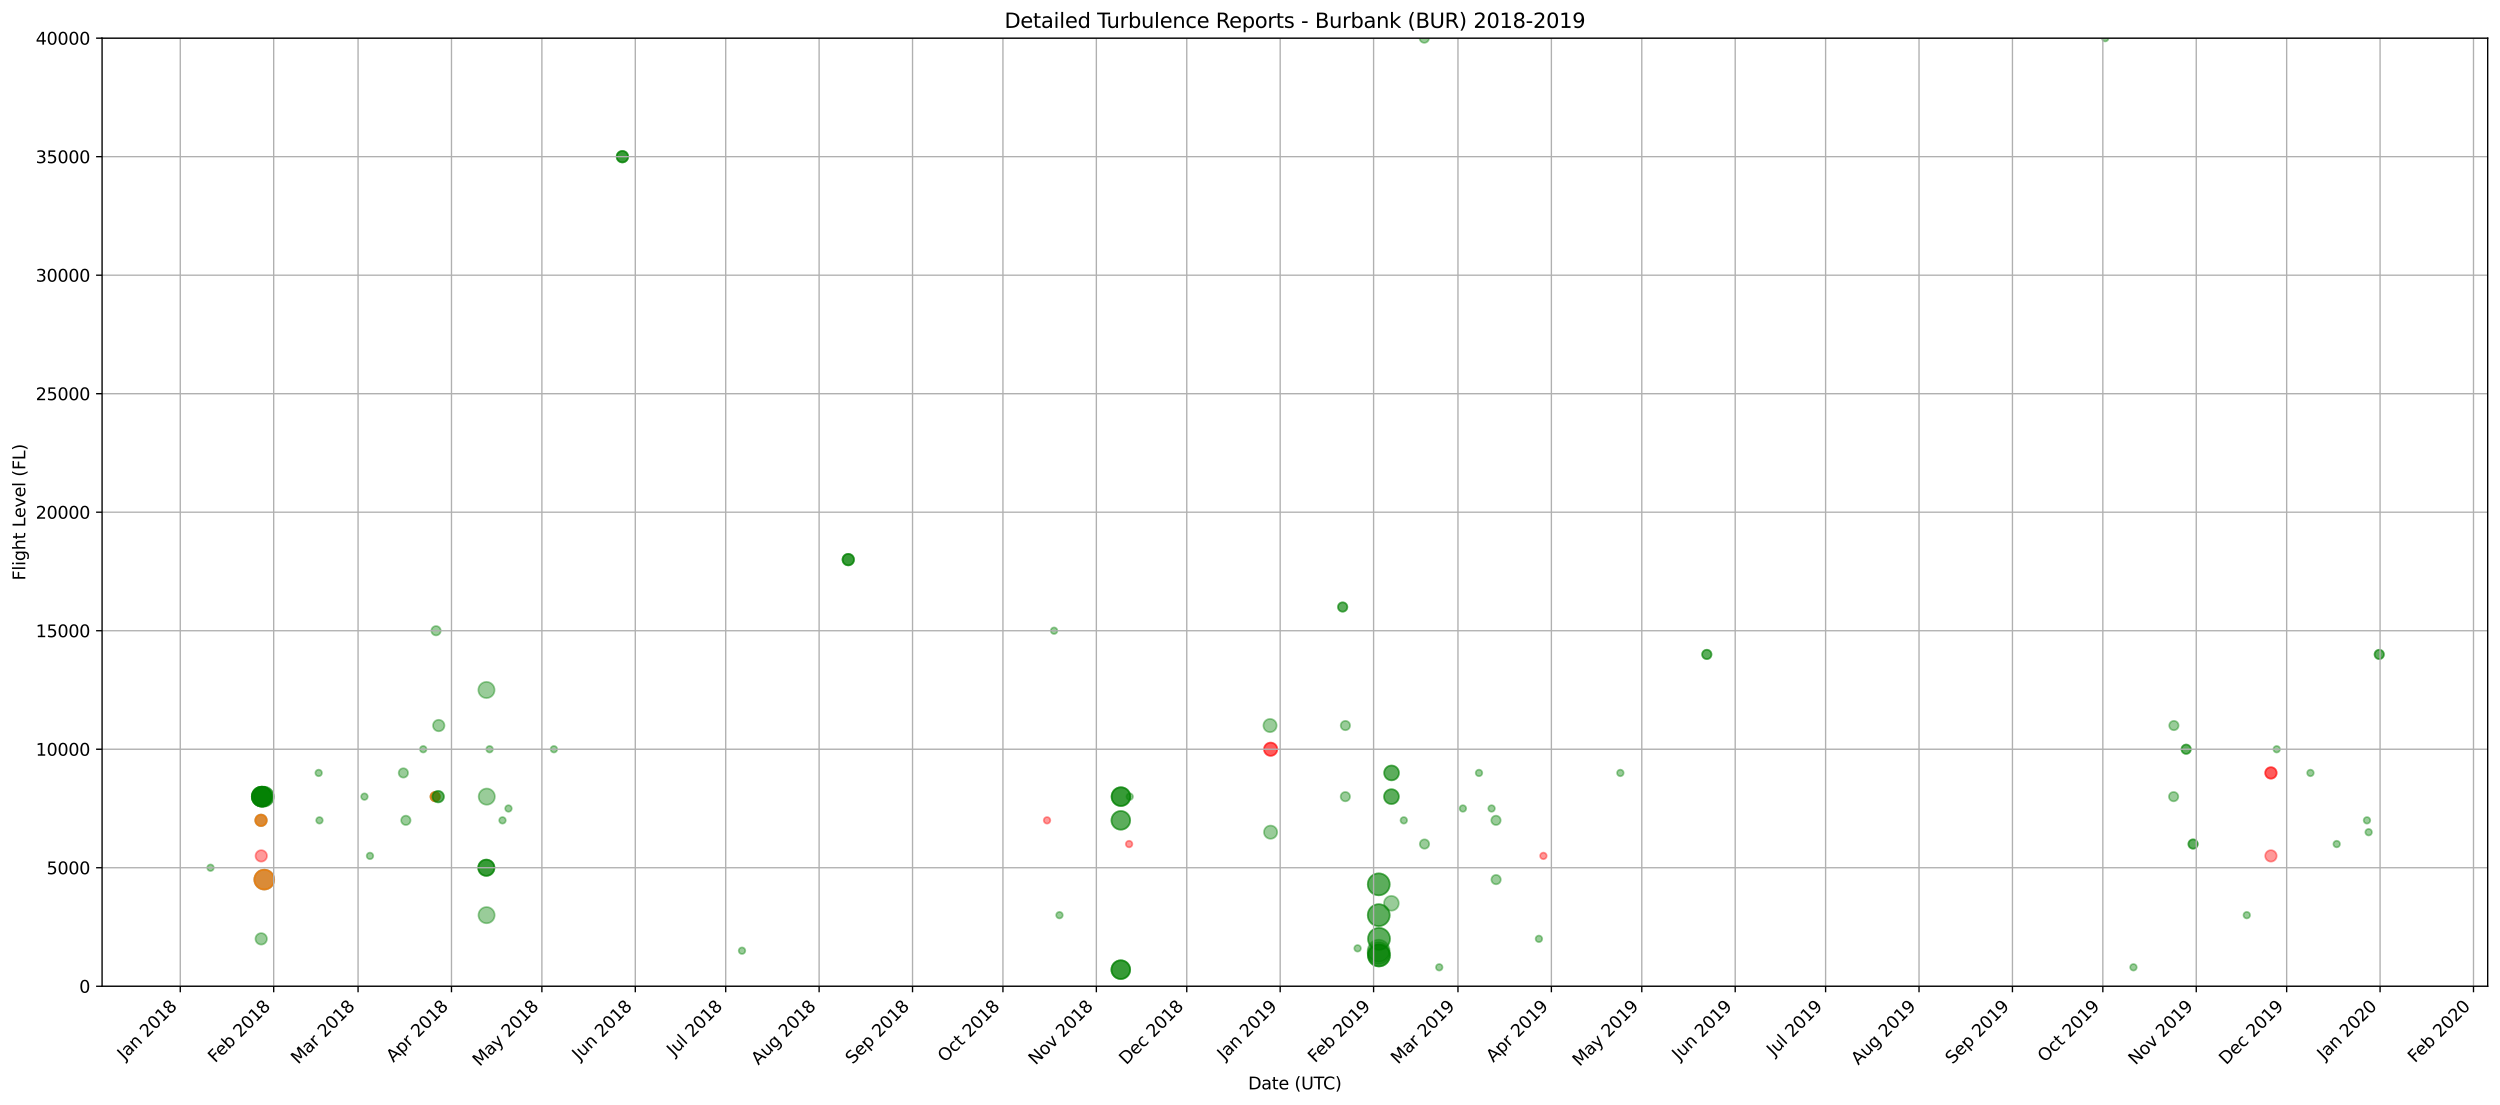 <?xml version="1.0" encoding="utf-8" standalone="no"?>
<!DOCTYPE svg PUBLIC "-//W3C//DTD SVG 1.1//EN"
  "http://www.w3.org/Graphics/SVG/1.1/DTD/svg11.dtd">
<svg xmlns:xlink="http://www.w3.org/1999/xlink" width="1461.891pt" height="646.302pt" viewBox="0 0 1461.891 646.302" xmlns="http://www.w3.org/2000/svg" version="1.1">
 <defs>
  <style type="text/css">*{stroke-linejoin: round; stroke-linecap: butt}</style>
 </defs>
 <g id="figure_1">
  <g id="patch_1">
   <path d="M 0 646.302 
L 1461.891 646.302 
L 1461.891 0 
L 0 0 
z
" style="fill: #ffffff"/>
  </g>
  <g id="axes_1">
   <g id="patch_2">
    <path d="M 59.691 576.718 
L 1454.691 576.718 
L 1454.691 22.318 
L 59.691 22.318 
z
" style="fill: #ffffff"/>
   </g>
   <g id="PathCollection_1">
    <defs>
     <path id="m6f4b611e28" d="M 0 1.936 
C 0.514 1.936 1.006 1.732 1.369 1.369 
C 1.732 1.006 1.936 0.514 1.936 0 
C 1.936 -0.514 1.732 -1.006 1.369 -1.369 
C 1.006 -1.732 0.514 -1.936 0 -1.936 
C -0.514 -1.936 -1.006 -1.732 -1.369 -1.369 
C -1.732 -1.006 -1.936 -0.514 -1.936 0 
C -1.936 0.514 -1.732 1.006 -1.369 1.369 
C -1.006 1.732 -0.514 1.936 0 1.936 
z
" style="stroke: #008000; stroke-opacity: 0.4"/>
    </defs>
    <g clip-path="url(#pa76e0c78d8)">
     <use xlink:href="#m6f4b611e28" x="123.1" y="507.418" style="fill: #008000; fill-opacity: 0.4; stroke: #008000; stroke-opacity: 0.4"/>
    </g>
   </g>
   <g id="PathCollection_2"/>
   <g id="PathCollection_3"/>
   <g id="PathCollection_4">
    <defs>
     <path id="m38fa509781" d="M 0 3.354 
C 0.89 3.354 1.743 3.001 2.372 2.372 
C 3.001 1.743 3.354 0.89 3.354 0 
C 3.354 -0.89 3.001 -1.743 2.372 -2.372 
C 1.743 -3.001 0.89 -3.354 0 -3.354 
C -0.89 -3.354 -1.743 -3.001 -2.372 -2.372 
C -3.001 -1.743 -3.354 -0.89 -3.354 0 
C -3.354 0.89 -3.001 1.743 -2.372 2.372 
C -1.743 3.001 -0.89 3.354 0 3.354 
z
" style="stroke: #008000; stroke-opacity: 0.4"/>
    </defs>
    <g clip-path="url(#pa76e0c78d8)">
     <use xlink:href="#m38fa509781" x="152.635" y="479.698" style="fill: #008000; fill-opacity: 0.4; stroke: #008000; stroke-opacity: 0.4"/>
     <use xlink:href="#m38fa509781" x="152.741" y="548.998" style="fill: #008000; fill-opacity: 0.4; stroke: #008000; stroke-opacity: 0.4"/>
    </g>
   </g>
   <g id="PathCollection_5">
    <defs>
     <path id="maaa4ed17af" d="M 0 3.354 
C 0.89 3.354 1.743 3.001 2.372 2.372 
C 3.001 1.743 3.354 0.89 3.354 0 
C 3.354 -0.89 3.001 -1.743 2.372 -2.372 
C 1.743 -3.001 0.89 -3.354 0 -3.354 
C -0.89 -3.354 -1.743 -3.001 -2.372 -2.372 
C -3.001 -1.743 -3.354 -0.89 -3.354 0 
C -3.354 0.89 -3.001 1.743 -2.372 2.372 
C -1.743 3.001 -0.89 3.354 0 3.354 
z
" style="stroke: #ff0000; stroke-opacity: 0.4"/>
    </defs>
    <g clip-path="url(#pa76e0c78d8)">
     <use xlink:href="#maaa4ed17af" x="152.635" y="479.698" style="fill: #ff0000; fill-opacity: 0.4; stroke: #ff0000; stroke-opacity: 0.4"/>
     <use xlink:href="#maaa4ed17af" x="152.771" y="500.488" style="fill: #ff0000; fill-opacity: 0.4; stroke: #ff0000; stroke-opacity: 0.4"/>
    </g>
   </g>
   <g id="PathCollection_6">
    <defs>
     <path id="m821aff80bc" d="M 0 3.354 
C 0.89 3.354 1.743 3.001 2.372 2.372 
C 3.001 1.743 3.354 0.89 3.354 0 
C 3.354 -0.89 3.001 -1.743 2.372 -2.372 
C 1.743 -3.001 0.89 -3.354 0 -3.354 
C -0.89 -3.354 -1.743 -3.001 -2.372 -2.372 
C -3.001 -1.743 -3.354 -0.89 -3.354 0 
C -3.354 0.89 -3.001 1.743 -2.372 2.372 
C -1.743 3.001 -0.89 3.354 0 3.354 
z
" style="stroke: #ffa500; stroke-opacity: 0.4"/>
    </defs>
    <g clip-path="url(#pa76e0c78d8)">
     <use xlink:href="#m821aff80bc" x="152.635" y="479.698" style="fill: #ffa500; fill-opacity: 0.4; stroke: #ffa500; stroke-opacity: 0.4"/>
    </g>
   </g>
   <g id="PathCollection_7">
    <defs>
     <path id="me37d5eaa9a" d="M 0 5.809 
C 1.541 5.809 3.018 5.197 4.108 4.108 
C 5.197 3.018 5.809 1.541 5.809 0 
C 5.809 -1.541 5.197 -3.018 4.108 -4.108 
C 3.018 -5.197 1.541 -5.809 0 -5.809 
C -1.541 -5.809 -3.018 -5.197 -4.108 -4.108 
C -5.197 -3.018 -5.809 -1.541 -5.809 0 
C -5.809 1.541 -5.197 3.018 -4.108 4.108 
C -3.018 5.197 -1.541 5.809 0 5.809 
z
" style="stroke: #008000; stroke-opacity: 0.4"/>
    </defs>
    <g clip-path="url(#pa76e0c78d8)">
     <use xlink:href="#me37d5eaa9a" x="153.034" y="465.838" style="fill: #008000; fill-opacity: 0.4; stroke: #008000; stroke-opacity: 0.4"/>
     <use xlink:href="#me37d5eaa9a" x="153.034" y="465.838" style="fill: #008000; fill-opacity: 0.4; stroke: #008000; stroke-opacity: 0.4"/>
     <use xlink:href="#me37d5eaa9a" x="153.034" y="465.838" style="fill: #008000; fill-opacity: 0.4; stroke: #008000; stroke-opacity: 0.4"/>
     <use xlink:href="#me37d5eaa9a" x="153.138" y="465.838" style="fill: #008000; fill-opacity: 0.4; stroke: #008000; stroke-opacity: 0.4"/>
     <use xlink:href="#me37d5eaa9a" x="153.138" y="465.838" style="fill: #008000; fill-opacity: 0.4; stroke: #008000; stroke-opacity: 0.4"/>
     <use xlink:href="#me37d5eaa9a" x="153.138" y="465.838" style="fill: #008000; fill-opacity: 0.4; stroke: #008000; stroke-opacity: 0.4"/>
     <use xlink:href="#me37d5eaa9a" x="154.251" y="465.838" style="fill: #008000; fill-opacity: 0.4; stroke: #008000; stroke-opacity: 0.4"/>
     <use xlink:href="#me37d5eaa9a" x="154.309" y="465.838" style="fill: #008000; fill-opacity: 0.4; stroke: #008000; stroke-opacity: 0.4"/>
     <use xlink:href="#me37d5eaa9a" x="154.53" y="514.348" style="fill: #008000; fill-opacity: 0.4; stroke: #008000; stroke-opacity: 0.4"/>
    </g>
   </g>
   <g id="PathCollection_8">
    <defs>
     <path id="mf03fed41e8" d="M 0 5.809 
C 1.541 5.809 3.018 5.197 4.108 4.108 
C 5.197 3.018 5.809 1.541 5.809 0 
C 5.809 -1.541 5.197 -3.018 4.108 -4.108 
C 3.018 -5.197 1.541 -5.809 0 -5.809 
C -1.541 -5.809 -3.018 -5.197 -4.108 -4.108 
C -5.197 -3.018 -5.809 -1.541 -5.809 0 
C -5.809 1.541 -5.197 3.018 -4.108 4.108 
C -3.018 5.197 -1.541 5.809 0 5.809 
z
" style="stroke: #ff0000; stroke-opacity: 0.4"/>
    </defs>
    <g clip-path="url(#pa76e0c78d8)">
     <use xlink:href="#mf03fed41e8" x="154.53" y="514.348" style="fill: #ff0000; fill-opacity: 0.4; stroke: #ff0000; stroke-opacity: 0.4"/>
    </g>
   </g>
   <g id="PathCollection_9">
    <defs>
     <path id="m425fd405a5" d="M 0 5.809 
C 1.541 5.809 3.018 5.197 4.108 4.108 
C 5.197 3.018 5.809 1.541 5.809 0 
C 5.809 -1.541 5.197 -3.018 4.108 -4.108 
C 3.018 -5.197 1.541 -5.809 0 -5.809 
C -1.541 -5.809 -3.018 -5.197 -4.108 -4.108 
C -5.197 -3.018 -5.809 -1.541 -5.809 0 
C -5.809 1.541 -5.197 3.018 -4.108 4.108 
C -3.018 5.197 -1.541 5.809 0 5.809 
z
" style="stroke: #ffa500; stroke-opacity: 0.4"/>
    </defs>
    <g clip-path="url(#pa76e0c78d8)">
     <use xlink:href="#m425fd405a5" x="154.53" y="514.348" style="fill: #ffa500; fill-opacity: 0.4; stroke: #ffa500; stroke-opacity: 0.4"/>
    </g>
   </g>
   <g id="PathCollection_10">
    <g clip-path="url(#pa76e0c78d8)">
     <use xlink:href="#m6f4b611e28" x="186.349" y="451.978" style="fill: #008000; fill-opacity: 0.4; stroke: #008000; stroke-opacity: 0.4"/>
    </g>
   </g>
   <g id="PathCollection_11"/>
   <g id="PathCollection_12"/>
   <g id="PathCollection_13">
    <g clip-path="url(#pa76e0c78d8)">
     <use xlink:href="#m6f4b611e28" x="186.814" y="479.698" style="fill: #008000; fill-opacity: 0.4; stroke: #008000; stroke-opacity: 0.4"/>
    </g>
   </g>
   <g id="PathCollection_14"/>
   <g id="PathCollection_15"/>
   <g id="PathCollection_16">
    <g clip-path="url(#pa76e0c78d8)">
     <use xlink:href="#m6f4b611e28" x="213.11" y="465.838" style="fill: #008000; fill-opacity: 0.4; stroke: #008000; stroke-opacity: 0.4"/>
    </g>
   </g>
   <g id="PathCollection_17"/>
   <g id="PathCollection_18"/>
   <g id="PathCollection_19">
    <g clip-path="url(#pa76e0c78d8)">
     <use xlink:href="#m6f4b611e28" x="216.343" y="500.488" style="fill: #008000; fill-opacity: 0.4; stroke: #008000; stroke-opacity: 0.4"/>
    </g>
   </g>
   <g id="PathCollection_20"/>
   <g id="PathCollection_21"/>
   <g id="PathCollection_22">
    <defs>
     <path id="m452d1f613e" d="M 0 2.739 
C 0.726 2.739 1.423 2.45 1.936 1.936 
C 2.45 1.423 2.739 0.726 2.739 0 
C 2.739 -0.726 2.45 -1.423 1.936 -1.936 
C 1.423 -2.45 0.726 -2.739 0 -2.739 
C -0.726 -2.739 -1.423 -2.45 -1.936 -1.936 
C -2.45 -1.423 -2.739 -0.726 -2.739 0 
C -2.739 0.726 -2.45 1.423 -1.936 1.936 
C -1.423 2.45 -0.726 2.739 0 2.739 
z
" style="stroke: #008000; stroke-opacity: 0.4"/>
    </defs>
    <g clip-path="url(#pa76e0c78d8)">
     <use xlink:href="#m452d1f613e" x="235.876" y="451.978" style="fill: #008000; fill-opacity: 0.4; stroke: #008000; stroke-opacity: 0.4"/>
     <use xlink:href="#m452d1f613e" x="237.33" y="479.698" style="fill: #008000; fill-opacity: 0.4; stroke: #008000; stroke-opacity: 0.4"/>
    </g>
   </g>
   <g id="PathCollection_23"/>
   <g id="PathCollection_24"/>
   <g id="PathCollection_25">
    <g clip-path="url(#pa76e0c78d8)">
     <use xlink:href="#m6f4b611e28" x="247.491" y="438.118" style="fill: #008000; fill-opacity: 0.4; stroke: #008000; stroke-opacity: 0.4"/>
    </g>
   </g>
   <g id="PathCollection_26"/>
   <g id="PathCollection_27"/>
   <g id="PathCollection_28">
    <g clip-path="url(#pa76e0c78d8)">
     <use xlink:href="#m452d1f613e" x="254.466" y="465.838" style="fill: #008000; fill-opacity: 0.4; stroke: #008000; stroke-opacity: 0.4"/>
     <use xlink:href="#m452d1f613e" x="254.983" y="368.818" style="fill: #008000; fill-opacity: 0.4; stroke: #008000; stroke-opacity: 0.4"/>
    </g>
   </g>
   <g id="PathCollection_29">
    <defs>
     <path id="m12983ab089" d="M 0 2.739 
C 0.726 2.739 1.423 2.45 1.936 1.936 
C 2.45 1.423 2.739 0.726 2.739 0 
C 2.739 -0.726 2.45 -1.423 1.936 -1.936 
C 1.423 -2.45 0.726 -2.739 0 -2.739 
C -0.726 -2.739 -1.423 -2.45 -1.936 -1.936 
C -2.45 -1.423 -2.739 -0.726 -2.739 0 
C -2.739 0.726 -2.45 1.423 -1.936 1.936 
C -1.423 2.45 -0.726 2.739 0 2.739 
z
" style="stroke: #ff0000; stroke-opacity: 0.4"/>
    </defs>
    <g clip-path="url(#pa76e0c78d8)">
     <use xlink:href="#m12983ab089" x="254.466" y="465.838" style="fill: #ff0000; fill-opacity: 0.4; stroke: #ff0000; stroke-opacity: 0.4"/>
    </g>
   </g>
   <g id="PathCollection_30">
    <defs>
     <path id="mb708712cca" d="M 0 2.739 
C 0.726 2.739 1.423 2.45 1.936 1.936 
C 2.45 1.423 2.739 0.726 2.739 0 
C 2.739 -0.726 2.45 -1.423 1.936 -1.936 
C 1.423 -2.45 0.726 -2.739 0 -2.739 
C -0.726 -2.739 -1.423 -2.45 -1.936 -1.936 
C -2.45 -1.423 -2.739 -0.726 -2.739 0 
C -2.739 0.726 -2.45 1.423 -1.936 1.936 
C -1.423 2.45 -0.726 2.739 0 2.739 
z
" style="stroke: #ffa500; stroke-opacity: 0.4"/>
    </defs>
    <g clip-path="url(#pa76e0c78d8)">
     <use xlink:href="#mb708712cca" x="254.466" y="465.838" style="fill: #ffa500; fill-opacity: 0.4; stroke: #ffa500; stroke-opacity: 0.4"/>
    </g>
   </g>
   <g id="PathCollection_31">
    <g clip-path="url(#pa76e0c78d8)">
     <use xlink:href="#m38fa509781" x="256.235" y="465.838" style="fill: #008000; fill-opacity: 0.4; stroke: #008000; stroke-opacity: 0.4"/>
     <use xlink:href="#m38fa509781" x="256.235" y="465.838" style="fill: #008000; fill-opacity: 0.4; stroke: #008000; stroke-opacity: 0.4"/>
     <use xlink:href="#m38fa509781" x="256.558" y="424.258" style="fill: #008000; fill-opacity: 0.4; stroke: #008000; stroke-opacity: 0.4"/>
    </g>
   </g>
   <g id="PathCollection_32"/>
   <g id="PathCollection_33"/>
   <g id="PathCollection_34">
    <defs>
     <path id="me406e2340b" d="M 0 4.743 
C 1.258 4.743 2.465 4.244 3.354 3.354 
C 4.244 2.465 4.743 1.258 4.743 0 
C 4.743 -1.258 4.244 -2.465 3.354 -3.354 
C 2.465 -4.244 1.258 -4.743 0 -4.743 
C -1.258 -4.743 -2.465 -4.244 -3.354 -3.354 
C -4.244 -2.465 -4.743 -1.258 -4.743 0 
C -4.743 1.258 -4.244 2.465 -3.354 3.354 
C -2.465 4.244 -1.258 4.743 0 4.743 
z
" style="stroke: #008000; stroke-opacity: 0.4"/>
    </defs>
    <g clip-path="url(#pa76e0c78d8)">
     <use xlink:href="#me406e2340b" x="284.388" y="507.418" style="fill: #008000; fill-opacity: 0.4; stroke: #008000; stroke-opacity: 0.4"/>
     <use xlink:href="#me406e2340b" x="284.388" y="507.418" style="fill: #008000; fill-opacity: 0.4; stroke: #008000; stroke-opacity: 0.4"/>
     <use xlink:href="#me406e2340b" x="284.388" y="507.418" style="fill: #008000; fill-opacity: 0.4; stroke: #008000; stroke-opacity: 0.4"/>
     <use xlink:href="#me406e2340b" x="284.465" y="403.468" style="fill: #008000; fill-opacity: 0.4; stroke: #008000; stroke-opacity: 0.4"/>
     <use xlink:href="#me406e2340b" x="284.525" y="535.138" style="fill: #008000; fill-opacity: 0.4; stroke: #008000; stroke-opacity: 0.4"/>
     <use xlink:href="#me406e2340b" x="284.639" y="465.838" style="fill: #008000; fill-opacity: 0.4; stroke: #008000; stroke-opacity: 0.4"/>
    </g>
   </g>
   <g id="PathCollection_35"/>
   <g id="PathCollection_36"/>
   <g id="PathCollection_37">
    <g clip-path="url(#pa76e0c78d8)">
     <use xlink:href="#m6f4b611e28" x="286.295" y="438.118" style="fill: #008000; fill-opacity: 0.4; stroke: #008000; stroke-opacity: 0.4"/>
    </g>
   </g>
   <g id="PathCollection_38"/>
   <g id="PathCollection_39"/>
   <g id="PathCollection_40">
    <g clip-path="url(#pa76e0c78d8)">
     <use xlink:href="#m6f4b611e28" x="293.831" y="479.698" style="fill: #008000; fill-opacity: 0.4; stroke: #008000; stroke-opacity: 0.4"/>
    </g>
   </g>
   <g id="PathCollection_41"/>
   <g id="PathCollection_42"/>
   <g id="PathCollection_43">
    <g clip-path="url(#pa76e0c78d8)">
     <use xlink:href="#m6f4b611e28" x="297.334" y="472.768" style="fill: #008000; fill-opacity: 0.4; stroke: #008000; stroke-opacity: 0.4"/>
    </g>
   </g>
   <g id="PathCollection_44"/>
   <g id="PathCollection_45"/>
   <g id="PathCollection_46">
    <g clip-path="url(#pa76e0c78d8)">
     <use xlink:href="#m6f4b611e28" x="323.905" y="438.118" style="fill: #008000; fill-opacity: 0.4; stroke: #008000; stroke-opacity: 0.4"/>
    </g>
   </g>
   <g id="PathCollection_47"/>
   <g id="PathCollection_48"/>
   <g id="PathCollection_49">
    <g clip-path="url(#pa76e0c78d8)">
     <use xlink:href="#m38fa509781" x="363.949" y="91.618" style="fill: #008000; fill-opacity: 0.4; stroke: #008000; stroke-opacity: 0.4"/>
     <use xlink:href="#m38fa509781" x="363.949" y="91.618" style="fill: #008000; fill-opacity: 0.4; stroke: #008000; stroke-opacity: 0.4"/>
     <use xlink:href="#m38fa509781" x="363.949" y="91.618" style="fill: #008000; fill-opacity: 0.4; stroke: #008000; stroke-opacity: 0.4"/>
    </g>
   </g>
   <g id="PathCollection_50"/>
   <g id="PathCollection_51"/>
   <g id="PathCollection_52">
    <g clip-path="url(#pa76e0c78d8)">
     <use xlink:href="#m6f4b611e28" x="433.891" y="555.928" style="fill: #008000; fill-opacity: 0.4; stroke: #008000; stroke-opacity: 0.4"/>
    </g>
   </g>
   <g id="PathCollection_53"/>
   <g id="PathCollection_54"/>
   <g id="PathCollection_55">
    <g clip-path="url(#pa76e0c78d8)">
     <use xlink:href="#m38fa509781" x="496.027" y="327.238" style="fill: #008000; fill-opacity: 0.4; stroke: #008000; stroke-opacity: 0.4"/>
     <use xlink:href="#m38fa509781" x="496.027" y="327.238" style="fill: #008000; fill-opacity: 0.4; stroke: #008000; stroke-opacity: 0.4"/>
     <use xlink:href="#m38fa509781" x="496.027" y="327.238" style="fill: #008000; fill-opacity: 0.4; stroke: #008000; stroke-opacity: 0.4"/>
    </g>
   </g>
   <g id="PathCollection_56"/>
   <g id="PathCollection_57"/>
   <g id="PathCollection_58"/>
   <g id="PathCollection_59">
    <defs>
     <path id="m0365738acb" d="M 0 1.936 
C 0.514 1.936 1.006 1.732 1.369 1.369 
C 1.732 1.006 1.936 0.514 1.936 0 
C 1.936 -0.514 1.732 -1.006 1.369 -1.369 
C 1.006 -1.732 0.514 -1.936 0 -1.936 
C -0.514 -1.936 -1.006 -1.732 -1.369 -1.369 
C -1.732 -1.006 -1.936 -0.514 -1.936 0 
C -1.936 0.514 -1.732 1.006 -1.369 1.369 
C -1.006 1.732 -0.514 1.936 0 1.936 
z
" style="stroke: #ff0000; stroke-opacity: 0.4"/>
    </defs>
    <g clip-path="url(#pa76e0c78d8)">
     <use xlink:href="#m0365738acb" x="612.264" y="479.698" style="fill: #ff0000; fill-opacity: 0.4; stroke: #ff0000; stroke-opacity: 0.4"/>
    </g>
   </g>
   <g id="PathCollection_60"/>
   <g id="PathCollection_61">
    <g clip-path="url(#pa76e0c78d8)">
     <use xlink:href="#m6f4b611e28" x="616.373" y="368.818" style="fill: #008000; fill-opacity: 0.4; stroke: #008000; stroke-opacity: 0.4"/>
    </g>
   </g>
   <g id="PathCollection_62"/>
   <g id="PathCollection_63"/>
   <g id="PathCollection_64">
    <g clip-path="url(#pa76e0c78d8)">
     <use xlink:href="#m6f4b611e28" x="619.531" y="535.138" style="fill: #008000; fill-opacity: 0.4; stroke: #008000; stroke-opacity: 0.4"/>
    </g>
   </g>
   <g id="PathCollection_65"/>
   <g id="PathCollection_66"/>
   <g id="PathCollection_67">
    <defs>
     <path id="mda09c3f924" d="M 0 5.477 
C 1.453 5.477 2.846 4.9 3.873 3.873 
C 4.9 2.846 5.477 1.453 5.477 0 
C 5.477 -1.453 4.9 -2.846 3.873 -3.873 
C 2.846 -4.9 1.453 -5.477 0 -5.477 
C -1.453 -5.477 -2.846 -4.9 -3.873 -3.873 
C -4.9 -2.846 -5.477 -1.453 -5.477 0 
C -5.477 1.453 -4.9 2.846 -3.873 3.873 
C -2.846 4.9 -1.453 5.477 0 5.477 
z
" style="stroke: #008000; stroke-opacity: 0.4"/>
    </defs>
    <g clip-path="url(#pa76e0c78d8)">
     <use xlink:href="#mda09c3f924" x="655.362" y="567.016" style="fill: #008000; fill-opacity: 0.4; stroke: #008000; stroke-opacity: 0.4"/>
     <use xlink:href="#mda09c3f924" x="655.372" y="567.016" style="fill: #008000; fill-opacity: 0.4; stroke: #008000; stroke-opacity: 0.4"/>
     <use xlink:href="#mda09c3f924" x="655.399" y="479.698" style="fill: #008000; fill-opacity: 0.4; stroke: #008000; stroke-opacity: 0.4"/>
     <use xlink:href="#mda09c3f924" x="655.399" y="479.698" style="fill: #008000; fill-opacity: 0.4; stroke: #008000; stroke-opacity: 0.4"/>
     <use xlink:href="#mda09c3f924" x="655.411" y="567.016" style="fill: #008000; fill-opacity: 0.4; stroke: #008000; stroke-opacity: 0.4"/>
     <use xlink:href="#mda09c3f924" x="655.477" y="465.838" style="fill: #008000; fill-opacity: 0.4; stroke: #008000; stroke-opacity: 0.4"/>
     <use xlink:href="#mda09c3f924" x="655.477" y="465.838" style="fill: #008000; fill-opacity: 0.4; stroke: #008000; stroke-opacity: 0.4"/>
     <use xlink:href="#mda09c3f924" x="655.477" y="465.838" style="fill: #008000; fill-opacity: 0.4; stroke: #008000; stroke-opacity: 0.4"/>
    </g>
   </g>
   <g id="PathCollection_68"/>
   <g id="PathCollection_69"/>
   <g id="PathCollection_70"/>
   <g id="PathCollection_71">
    <g clip-path="url(#pa76e0c78d8)">
     <use xlink:href="#m0365738acb" x="660.249" y="493.558" style="fill: #ff0000; fill-opacity: 0.4; stroke: #ff0000; stroke-opacity: 0.4"/>
    </g>
   </g>
   <g id="PathCollection_72"/>
   <g id="PathCollection_73">
    <g clip-path="url(#pa76e0c78d8)">
     <use xlink:href="#m6f4b611e28" x="660.619" y="465.838" style="fill: #008000; fill-opacity: 0.4; stroke: #008000; stroke-opacity: 0.4"/>
    </g>
   </g>
   <g id="PathCollection_74"/>
   <g id="PathCollection_75"/>
   <g id="PathCollection_76">
    <defs>
     <path id="mf08f844740" d="M 0 3.873 
C 1.027 3.873 2.012 3.465 2.739 2.739 
C 3.465 2.012 3.873 1.027 3.873 0 
C 3.873 -1.027 3.465 -2.012 2.739 -2.739 
C 2.012 -3.465 1.027 -3.873 0 -3.873 
C -1.027 -3.873 -2.012 -3.465 -2.739 -2.739 
C -3.465 -2.012 -3.873 -1.027 -3.873 0 
C -3.873 1.027 -3.465 2.012 -2.739 2.739 
C -2.012 3.465 -1.027 3.873 0 3.873 
z
" style="stroke: #008000; stroke-opacity: 0.4"/>
    </defs>
    <g clip-path="url(#pa76e0c78d8)">
     <use xlink:href="#mf08f844740" x="742.661" y="424.258" style="fill: #008000; fill-opacity: 0.4; stroke: #008000; stroke-opacity: 0.4"/>
     <use xlink:href="#mf08f844740" x="742.985" y="486.628" style="fill: #008000; fill-opacity: 0.4; stroke: #008000; stroke-opacity: 0.4"/>
    </g>
   </g>
   <g id="PathCollection_77">
    <defs>
     <path id="mbd00e2f94f" d="M 0 3.873 
C 1.027 3.873 2.012 3.465 2.739 2.739 
C 3.465 2.012 3.873 1.027 3.873 0 
C 3.873 -1.027 3.465 -2.012 2.739 -2.739 
C 2.012 -3.465 1.027 -3.873 0 -3.873 
C -1.027 -3.873 -2.012 -3.465 -2.739 -2.739 
C -3.465 -2.012 -3.873 -1.027 -3.873 0 
C -3.873 1.027 -3.465 2.012 -2.739 2.739 
C -2.012 3.465 -1.027 3.873 0 3.873 
z
" style="stroke: #ff0000; stroke-opacity: 0.4"/>
    </defs>
    <g clip-path="url(#pa76e0c78d8)">
     <use xlink:href="#mbd00e2f94f" x="743.015" y="438.118" style="fill: #ff0000; fill-opacity: 0.4; stroke: #ff0000; stroke-opacity: 0.4"/>
     <use xlink:href="#mbd00e2f94f" x="743.015" y="438.118" style="fill: #ff0000; fill-opacity: 0.4; stroke: #ff0000; stroke-opacity: 0.4"/>
    </g>
   </g>
   <g id="PathCollection_78"/>
   <g id="PathCollection_79">
    <g clip-path="url(#pa76e0c78d8)">
     <use xlink:href="#m452d1f613e" x="785.128" y="354.958" style="fill: #008000; fill-opacity: 0.4; stroke: #008000; stroke-opacity: 0.4"/>
     <use xlink:href="#m452d1f613e" x="785.128" y="354.958" style="fill: #008000; fill-opacity: 0.4; stroke: #008000; stroke-opacity: 0.4"/>
    </g>
   </g>
   <g id="PathCollection_80"/>
   <g id="PathCollection_81"/>
   <g id="PathCollection_82">
    <g clip-path="url(#pa76e0c78d8)">
     <use xlink:href="#m452d1f613e" x="786.698" y="465.838" style="fill: #008000; fill-opacity: 0.4; stroke: #008000; stroke-opacity: 0.4"/>
     <use xlink:href="#m452d1f613e" x="786.733" y="424.258" style="fill: #008000; fill-opacity: 0.4; stroke: #008000; stroke-opacity: 0.4"/>
    </g>
   </g>
   <g id="PathCollection_83"/>
   <g id="PathCollection_84"/>
   <g id="PathCollection_85">
    <g clip-path="url(#pa76e0c78d8)">
     <use xlink:href="#m6f4b611e28" x="793.863" y="554.542" style="fill: #008000; fill-opacity: 0.4; stroke: #008000; stroke-opacity: 0.4"/>
    </g>
   </g>
   <g id="PathCollection_86"/>
   <g id="PathCollection_87"/>
   <g id="PathCollection_88">
    <defs>
     <path id="m4cd70f8444" d="M 0 6.423 
C 1.703 6.423 3.337 5.746 4.541 4.541 
C 5.746 3.337 6.423 1.703 6.423 0 
C 6.423 -1.703 5.746 -3.337 4.541 -4.541 
C 3.337 -5.746 1.703 -6.423 0 -6.423 
C -1.703 -6.423 -3.337 -5.746 -4.541 -4.541 
C -5.746 -3.337 -6.423 -1.703 -6.423 0 
C -6.423 1.703 -5.746 3.337 -4.541 4.541 
C -3.337 5.746 -1.703 6.423 0 6.423 
z
" style="stroke: #008000; stroke-opacity: 0.4"/>
    </defs>
    <g clip-path="url(#pa76e0c78d8)">
     <use xlink:href="#m4cd70f8444" x="806.165" y="557.314" style="fill: #008000; fill-opacity: 0.4; stroke: #008000; stroke-opacity: 0.4"/>
     <use xlink:href="#m4cd70f8444" x="806.181" y="555.928" style="fill: #008000; fill-opacity: 0.4; stroke: #008000; stroke-opacity: 0.4"/>
     <use xlink:href="#m4cd70f8444" x="806.221" y="535.138" style="fill: #008000; fill-opacity: 0.4; stroke: #008000; stroke-opacity: 0.4"/>
     <use xlink:href="#m4cd70f8444" x="806.221" y="535.138" style="fill: #008000; fill-opacity: 0.4; stroke: #008000; stroke-opacity: 0.4"/>
     <use xlink:href="#m4cd70f8444" x="806.226" y="517.12" style="fill: #008000; fill-opacity: 0.4; stroke: #008000; stroke-opacity: 0.4"/>
     <use xlink:href="#m4cd70f8444" x="806.226" y="517.12" style="fill: #008000; fill-opacity: 0.4; stroke: #008000; stroke-opacity: 0.4"/>
     <use xlink:href="#m4cd70f8444" x="806.339" y="558.7" style="fill: #008000; fill-opacity: 0.4; stroke: #008000; stroke-opacity: 0.4"/>
     <use xlink:href="#m4cd70f8444" x="806.339" y="558.7" style="fill: #008000; fill-opacity: 0.4; stroke: #008000; stroke-opacity: 0.4"/>
     <use xlink:href="#m4cd70f8444" x="806.352" y="558.7" style="fill: #008000; fill-opacity: 0.4; stroke: #008000; stroke-opacity: 0.4"/>
     <use xlink:href="#m4cd70f8444" x="806.377" y="548.998" style="fill: #008000; fill-opacity: 0.4; stroke: #008000; stroke-opacity: 0.4"/>
     <use xlink:href="#m4cd70f8444" x="806.377" y="548.998" style="fill: #008000; fill-opacity: 0.4; stroke: #008000; stroke-opacity: 0.4"/>
    </g>
   </g>
   <g id="PathCollection_89"/>
   <g id="PathCollection_90"/>
   <g id="PathCollection_91">
    <defs>
     <path id="m95b5d1e4dd" d="M 0 4.33 
C 1.148 4.33 2.25 3.874 3.062 3.062 
C 3.874 2.25 4.33 1.148 4.33 0 
C 4.33 -1.148 3.874 -2.25 3.062 -3.062 
C 2.25 -3.874 1.148 -4.33 0 -4.33 
C -1.148 -4.33 -2.25 -3.874 -3.062 -3.062 
C -3.874 -2.25 -4.33 -1.148 -4.33 0 
C -4.33 1.148 -3.874 2.25 -3.062 3.062 
C -2.25 3.874 -1.148 4.33 0 4.33 
z
" style="stroke: #008000; stroke-opacity: 0.4"/>
    </defs>
    <g clip-path="url(#pa76e0c78d8)">
     <use xlink:href="#m95b5d1e4dd" x="813.623" y="528.208" style="fill: #008000; fill-opacity: 0.4; stroke: #008000; stroke-opacity: 0.4"/>
     <use xlink:href="#m95b5d1e4dd" x="813.66" y="465.838" style="fill: #008000; fill-opacity: 0.4; stroke: #008000; stroke-opacity: 0.4"/>
     <use xlink:href="#m95b5d1e4dd" x="813.66" y="465.838" style="fill: #008000; fill-opacity: 0.4; stroke: #008000; stroke-opacity: 0.4"/>
     <use xlink:href="#m95b5d1e4dd" x="813.72" y="451.978" style="fill: #008000; fill-opacity: 0.4; stroke: #008000; stroke-opacity: 0.4"/>
     <use xlink:href="#m95b5d1e4dd" x="813.72" y="451.978" style="fill: #008000; fill-opacity: 0.4; stroke: #008000; stroke-opacity: 0.4"/>
    </g>
   </g>
   <g id="PathCollection_92"/>
   <g id="PathCollection_93"/>
   <g id="PathCollection_94">
    <g clip-path="url(#pa76e0c78d8)">
     <use xlink:href="#m6f4b611e28" x="820.888" y="479.698" style="fill: #008000; fill-opacity: 0.4; stroke: #008000; stroke-opacity: 0.4"/>
    </g>
   </g>
   <g id="PathCollection_95"/>
   <g id="PathCollection_96"/>
   <g id="PathCollection_97">
    <g clip-path="url(#pa76e0c78d8)">
     <use xlink:href="#m452d1f613e" x="832.867" y="22.318" style="fill: #008000; fill-opacity: 0.4; stroke: #008000; stroke-opacity: 0.4"/>
     <use xlink:href="#m452d1f613e" x="832.988" y="493.558" style="fill: #008000; fill-opacity: 0.4; stroke: #008000; stroke-opacity: 0.4"/>
    </g>
   </g>
   <g id="PathCollection_98"/>
   <g id="PathCollection_99"/>
   <g id="PathCollection_100">
    <g clip-path="url(#pa76e0c78d8)">
     <use xlink:href="#m6f4b611e28" x="841.603" y="565.63" style="fill: #008000; fill-opacity: 0.4; stroke: #008000; stroke-opacity: 0.4"/>
    </g>
   </g>
   <g id="PathCollection_101"/>
   <g id="PathCollection_102"/>
   <g id="PathCollection_103">
    <g clip-path="url(#pa76e0c78d8)">
     <use xlink:href="#m6f4b611e28" x="855.447" y="472.768" style="fill: #008000; fill-opacity: 0.4; stroke: #008000; stroke-opacity: 0.4"/>
    </g>
   </g>
   <g id="PathCollection_104"/>
   <g id="PathCollection_105"/>
   <g id="PathCollection_106">
    <g clip-path="url(#pa76e0c78d8)">
     <use xlink:href="#m6f4b611e28" x="864.854" y="451.978" style="fill: #008000; fill-opacity: 0.4; stroke: #008000; stroke-opacity: 0.4"/>
    </g>
   </g>
   <g id="PathCollection_107"/>
   <g id="PathCollection_108"/>
   <g id="PathCollection_109">
    <g clip-path="url(#pa76e0c78d8)">
     <use xlink:href="#m6f4b611e28" x="872.22" y="472.768" style="fill: #008000; fill-opacity: 0.4; stroke: #008000; stroke-opacity: 0.4"/>
    </g>
   </g>
   <g id="PathCollection_110"/>
   <g id="PathCollection_111"/>
   <g id="PathCollection_112">
    <g clip-path="url(#pa76e0c78d8)">
     <use xlink:href="#m452d1f613e" x="874.79" y="479.698" style="fill: #008000; fill-opacity: 0.4; stroke: #008000; stroke-opacity: 0.4"/>
     <use xlink:href="#m452d1f613e" x="874.85" y="514.348" style="fill: #008000; fill-opacity: 0.4; stroke: #008000; stroke-opacity: 0.4"/>
    </g>
   </g>
   <g id="PathCollection_113"/>
   <g id="PathCollection_114"/>
   <g id="PathCollection_115">
    <g clip-path="url(#pa76e0c78d8)">
     <use xlink:href="#m6f4b611e28" x="899.89" y="548.998" style="fill: #008000; fill-opacity: 0.4; stroke: #008000; stroke-opacity: 0.4"/>
    </g>
   </g>
   <g id="PathCollection_116"/>
   <g id="PathCollection_117"/>
   <g id="PathCollection_118"/>
   <g id="PathCollection_119">
    <g clip-path="url(#pa76e0c78d8)">
     <use xlink:href="#m0365738acb" x="902.519" y="500.488" style="fill: #ff0000; fill-opacity: 0.4; stroke: #ff0000; stroke-opacity: 0.4"/>
    </g>
   </g>
   <g id="PathCollection_120"/>
   <g id="PathCollection_121">
    <g clip-path="url(#pa76e0c78d8)">
     <use xlink:href="#m6f4b611e28" x="947.506" y="451.978" style="fill: #008000; fill-opacity: 0.4; stroke: #008000; stroke-opacity: 0.4"/>
    </g>
   </g>
   <g id="PathCollection_122"/>
   <g id="PathCollection_123"/>
   <g id="PathCollection_124">
    <g clip-path="url(#pa76e0c78d8)">
     <use xlink:href="#m452d1f613e" x="998.068" y="382.678" style="fill: #008000; fill-opacity: 0.4; stroke: #008000; stroke-opacity: 0.4"/>
     <use xlink:href="#m452d1f613e" x="998.068" y="382.678" style="fill: #008000; fill-opacity: 0.4; stroke: #008000; stroke-opacity: 0.4"/>
    </g>
   </g>
   <g id="PathCollection_125"/>
   <g id="PathCollection_126"/>
   <g id="PathCollection_127">
    <g clip-path="url(#pa76e0c78d8)">
     <use xlink:href="#m6f4b611e28" x="1231.019" y="22.318" style="fill: #008000; fill-opacity: 0.4; stroke: #008000; stroke-opacity: 0.4"/>
    </g>
   </g>
   <g id="PathCollection_128"/>
   <g id="PathCollection_129"/>
   <g id="PathCollection_130">
    <g clip-path="url(#pa76e0c78d8)">
     <use xlink:href="#m6f4b611e28" x="1247.55" y="565.63" style="fill: #008000; fill-opacity: 0.4; stroke: #008000; stroke-opacity: 0.4"/>
    </g>
   </g>
   <g id="PathCollection_131"/>
   <g id="PathCollection_132"/>
   <g id="PathCollection_133">
    <g clip-path="url(#pa76e0c78d8)">
     <use xlink:href="#m452d1f613e" x="1271.036" y="465.838" style="fill: #008000; fill-opacity: 0.4; stroke: #008000; stroke-opacity: 0.4"/>
     <use xlink:href="#m452d1f613e" x="1271.202" y="424.258" style="fill: #008000; fill-opacity: 0.4; stroke: #008000; stroke-opacity: 0.4"/>
    </g>
   </g>
   <g id="PathCollection_134"/>
   <g id="PathCollection_135"/>
   <g id="PathCollection_136">
    <g clip-path="url(#pa76e0c78d8)">
     <use xlink:href="#m452d1f613e" x="1278.363" y="438.118" style="fill: #008000; fill-opacity: 0.4; stroke: #008000; stroke-opacity: 0.4"/>
     <use xlink:href="#m452d1f613e" x="1278.363" y="438.118" style="fill: #008000; fill-opacity: 0.4; stroke: #008000; stroke-opacity: 0.4"/>
    </g>
   </g>
   <g id="PathCollection_137"/>
   <g id="PathCollection_138"/>
   <g id="PathCollection_139">
    <g clip-path="url(#pa76e0c78d8)">
     <use xlink:href="#m452d1f613e" x="1282.407" y="493.558" style="fill: #008000; fill-opacity: 0.4; stroke: #008000; stroke-opacity: 0.4"/>
     <use xlink:href="#m452d1f613e" x="1282.407" y="493.558" style="fill: #008000; fill-opacity: 0.4; stroke: #008000; stroke-opacity: 0.4"/>
    </g>
   </g>
   <g id="PathCollection_140"/>
   <g id="PathCollection_141"/>
   <g id="PathCollection_142">
    <g clip-path="url(#pa76e0c78d8)">
     <use xlink:href="#m6f4b611e28" x="1313.823" y="535.138" style="fill: #008000; fill-opacity: 0.4; stroke: #008000; stroke-opacity: 0.4"/>
    </g>
   </g>
   <g id="PathCollection_143"/>
   <g id="PathCollection_144"/>
   <g id="PathCollection_145"/>
   <g id="PathCollection_146">
    <g clip-path="url(#pa76e0c78d8)">
     <use xlink:href="#maaa4ed17af" x="1327.944" y="451.978" style="fill: #ff0000; fill-opacity: 0.4; stroke: #ff0000; stroke-opacity: 0.4"/>
     <use xlink:href="#maaa4ed17af" x="1327.944" y="500.488" style="fill: #ff0000; fill-opacity: 0.4; stroke: #ff0000; stroke-opacity: 0.4"/>
     <use xlink:href="#maaa4ed17af" x="1327.944" y="451.978" style="fill: #ff0000; fill-opacity: 0.4; stroke: #ff0000; stroke-opacity: 0.4"/>
    </g>
   </g>
   <g id="PathCollection_147"/>
   <g id="PathCollection_148">
    <g clip-path="url(#pa76e0c78d8)">
     <use xlink:href="#m6f4b611e28" x="1331.322" y="438.118" style="fill: #008000; fill-opacity: 0.4; stroke: #008000; stroke-opacity: 0.4"/>
    </g>
   </g>
   <g id="PathCollection_149"/>
   <g id="PathCollection_150"/>
   <g id="PathCollection_151">
    <g clip-path="url(#pa76e0c78d8)">
     <use xlink:href="#m6f4b611e28" x="1351.048" y="451.978" style="fill: #008000; fill-opacity: 0.4; stroke: #008000; stroke-opacity: 0.4"/>
    </g>
   </g>
   <g id="PathCollection_152"/>
   <g id="PathCollection_153"/>
   <g id="PathCollection_154">
    <g clip-path="url(#pa76e0c78d8)">
     <use xlink:href="#m6f4b611e28" x="1366.401" y="493.558" style="fill: #008000; fill-opacity: 0.4; stroke: #008000; stroke-opacity: 0.4"/>
    </g>
   </g>
   <g id="PathCollection_155"/>
   <g id="PathCollection_156"/>
   <g id="PathCollection_157">
    <g clip-path="url(#pa76e0c78d8)">
     <use xlink:href="#m6f4b611e28" x="1384.102" y="479.698" style="fill: #008000; fill-opacity: 0.4; stroke: #008000; stroke-opacity: 0.4"/>
    </g>
   </g>
   <g id="PathCollection_158"/>
   <g id="PathCollection_159"/>
   <g id="PathCollection_160">
    <g clip-path="url(#pa76e0c78d8)">
     <use xlink:href="#m6f4b611e28" x="1385.082" y="486.628" style="fill: #008000; fill-opacity: 0.4; stroke: #008000; stroke-opacity: 0.4"/>
    </g>
   </g>
   <g id="PathCollection_161"/>
   <g id="PathCollection_162"/>
   <g id="PathCollection_163">
    <g clip-path="url(#pa76e0c78d8)">
     <use xlink:href="#m452d1f613e" x="1391.282" y="382.678" style="fill: #008000; fill-opacity: 0.4; stroke: #008000; stroke-opacity: 0.4"/>
     <use xlink:href="#m452d1f613e" x="1391.282" y="382.678" style="fill: #008000; fill-opacity: 0.4; stroke: #008000; stroke-opacity: 0.4"/>
    </g>
   </g>
   <g id="PathCollection_164"/>
   <g id="PathCollection_165"/>
   <g id="matplotlib.axis_1">
    <g id="xtick_1">
     <g id="line2d_1">
      <path d="M 105.414 576.718 
L 105.414 22.318 
" clip-path="url(#pa76e0c78d8)" style="fill: none; stroke: #b0b0b0; stroke-width: 0.8; stroke-linecap: square"/>
     </g>
     <g id="line2d_2">
      <defs>
       <path id="m27d57d7cde" d="M 0 0 
L 0 3.5 
" style="stroke: #000000; stroke-width: 0.8"/>
      </defs>
      <g>
       <use xlink:href="#m27d57d7cde" x="105.414" y="576.718" style="stroke: #000000; stroke-width: 0.8"/>
      </g>
     </g>
     <g id="text_1">
      <!-- Jan 2018 -->
      <g transform="translate(72.799 620.235) rotate(-45) scale(0.1 -0.1)">
       <defs>
        <path id="DejaVuSans-4a" d="M 628 4666 
L 1259 4666 
L 1259 325 
Q 1259 -519 939 -900 
Q 619 -1281 -91 -1281 
L -331 -1281 
L -331 -750 
L -134 -750 
Q 284 -750 456 -515 
Q 628 -281 628 325 
L 628 4666 
z
" transform="scale(0.016)"/>
        <path id="DejaVuSans-61" d="M 2194 1759 
Q 1497 1759 1228 1600 
Q 959 1441 959 1056 
Q 959 750 1161 570 
Q 1363 391 1709 391 
Q 2188 391 2477 730 
Q 2766 1069 2766 1631 
L 2766 1759 
L 2194 1759 
z
M 3341 1997 
L 3341 0 
L 2766 0 
L 2766 531 
Q 2569 213 2275 61 
Q 1981 -91 1556 -91 
Q 1019 -91 701 211 
Q 384 513 384 1019 
Q 384 1609 779 1909 
Q 1175 2209 1959 2209 
L 2766 2209 
L 2766 2266 
Q 2766 2663 2505 2880 
Q 2244 3097 1772 3097 
Q 1472 3097 1187 3025 
Q 903 2953 641 2809 
L 641 3341 
Q 956 3463 1253 3523 
Q 1550 3584 1831 3584 
Q 2591 3584 2966 3190 
Q 3341 2797 3341 1997 
z
" transform="scale(0.016)"/>
        <path id="DejaVuSans-6e" d="M 3513 2113 
L 3513 0 
L 2938 0 
L 2938 2094 
Q 2938 2591 2744 2837 
Q 2550 3084 2163 3084 
Q 1697 3084 1428 2787 
Q 1159 2491 1159 1978 
L 1159 0 
L 581 0 
L 581 3500 
L 1159 3500 
L 1159 2956 
Q 1366 3272 1645 3428 
Q 1925 3584 2291 3584 
Q 2894 3584 3203 3211 
Q 3513 2838 3513 2113 
z
" transform="scale(0.016)"/>
        <path id="DejaVuSans-20" transform="scale(0.016)"/>
        <path id="DejaVuSans-32" d="M 1228 531 
L 3431 531 
L 3431 0 
L 469 0 
L 469 531 
Q 828 903 1448 1529 
Q 2069 2156 2228 2338 
Q 2531 2678 2651 2914 
Q 2772 3150 2772 3378 
Q 2772 3750 2511 3984 
Q 2250 4219 1831 4219 
Q 1534 4219 1204 4116 
Q 875 4013 500 3803 
L 500 4441 
Q 881 4594 1212 4672 
Q 1544 4750 1819 4750 
Q 2544 4750 2975 4387 
Q 3406 4025 3406 3419 
Q 3406 3131 3298 2873 
Q 3191 2616 2906 2266 
Q 2828 2175 2409 1742 
Q 1991 1309 1228 531 
z
" transform="scale(0.016)"/>
        <path id="DejaVuSans-30" d="M 2034 4250 
Q 1547 4250 1301 3770 
Q 1056 3291 1056 2328 
Q 1056 1369 1301 889 
Q 1547 409 2034 409 
Q 2525 409 2770 889 
Q 3016 1369 3016 2328 
Q 3016 3291 2770 3770 
Q 2525 4250 2034 4250 
z
M 2034 4750 
Q 2819 4750 3233 4129 
Q 3647 3509 3647 2328 
Q 3647 1150 3233 529 
Q 2819 -91 2034 -91 
Q 1250 -91 836 529 
Q 422 1150 422 2328 
Q 422 3509 836 4129 
Q 1250 4750 2034 4750 
z
" transform="scale(0.016)"/>
        <path id="DejaVuSans-31" d="M 794 531 
L 1825 531 
L 1825 4091 
L 703 3866 
L 703 4441 
L 1819 4666 
L 2450 4666 
L 2450 531 
L 3481 531 
L 3481 0 
L 794 0 
L 794 531 
z
" transform="scale(0.016)"/>
        <path id="DejaVuSans-38" d="M 2034 2216 
Q 1584 2216 1326 1975 
Q 1069 1734 1069 1313 
Q 1069 891 1326 650 
Q 1584 409 2034 409 
Q 2484 409 2743 651 
Q 3003 894 3003 1313 
Q 3003 1734 2745 1975 
Q 2488 2216 2034 2216 
z
M 1403 2484 
Q 997 2584 770 2862 
Q 544 3141 544 3541 
Q 544 4100 942 4425 
Q 1341 4750 2034 4750 
Q 2731 4750 3128 4425 
Q 3525 4100 3525 3541 
Q 3525 3141 3298 2862 
Q 3072 2584 2669 2484 
Q 3125 2378 3379 2068 
Q 3634 1759 3634 1313 
Q 3634 634 3220 271 
Q 2806 -91 2034 -91 
Q 1263 -91 848 271 
Q 434 634 434 1313 
Q 434 1759 690 2068 
Q 947 2378 1403 2484 
z
M 1172 3481 
Q 1172 3119 1398 2916 
Q 1625 2713 2034 2713 
Q 2441 2713 2670 2916 
Q 2900 3119 2900 3481 
Q 2900 3844 2670 4047 
Q 2441 4250 2034 4250 
Q 1625 4250 1398 4047 
Q 1172 3844 1172 3481 
z
" transform="scale(0.016)"/>
       </defs>
       <use xlink:href="#DejaVuSans-4a"/>
       <use xlink:href="#DejaVuSans-61" x="29.492"/>
       <use xlink:href="#DejaVuSans-6e" x="90.771"/>
       <use xlink:href="#DejaVuSans-20" x="154.15"/>
       <use xlink:href="#DejaVuSans-32" x="185.938"/>
       <use xlink:href="#DejaVuSans-30" x="249.561"/>
       <use xlink:href="#DejaVuSans-31" x="313.184"/>
       <use xlink:href="#DejaVuSans-38" x="376.807"/>
      </g>
     </g>
    </g>
    <g id="xtick_2">
     <g id="line2d_3">
      <path d="M 160.04 576.718 
L 160.04 22.318 
" clip-path="url(#pa76e0c78d8)" style="fill: none; stroke: #b0b0b0; stroke-width: 0.8; stroke-linecap: square"/>
     </g>
     <g id="line2d_4">
      <g>
       <use xlink:href="#m27d57d7cde" x="160.04" y="576.718" style="stroke: #000000; stroke-width: 0.8"/>
      </g>
     </g>
     <g id="text_2">
      <!-- Feb 2018 -->
      <g transform="translate(125.808 621.852) rotate(-45) scale(0.1 -0.1)">
       <defs>
        <path id="DejaVuSans-46" d="M 628 4666 
L 3309 4666 
L 3309 4134 
L 1259 4134 
L 1259 2759 
L 3109 2759 
L 3109 2228 
L 1259 2228 
L 1259 0 
L 628 0 
L 628 4666 
z
" transform="scale(0.016)"/>
        <path id="DejaVuSans-65" d="M 3597 1894 
L 3597 1613 
L 953 1613 
Q 991 1019 1311 708 
Q 1631 397 2203 397 
Q 2534 397 2845 478 
Q 3156 559 3463 722 
L 3463 178 
Q 3153 47 2828 -22 
Q 2503 -91 2169 -91 
Q 1331 -91 842 396 
Q 353 884 353 1716 
Q 353 2575 817 3079 
Q 1281 3584 2069 3584 
Q 2775 3584 3186 3129 
Q 3597 2675 3597 1894 
z
M 3022 2063 
Q 3016 2534 2758 2815 
Q 2500 3097 2075 3097 
Q 1594 3097 1305 2825 
Q 1016 2553 972 2059 
L 3022 2063 
z
" transform="scale(0.016)"/>
        <path id="DejaVuSans-62" d="M 3116 1747 
Q 3116 2381 2855 2742 
Q 2594 3103 2138 3103 
Q 1681 3103 1420 2742 
Q 1159 2381 1159 1747 
Q 1159 1113 1420 752 
Q 1681 391 2138 391 
Q 2594 391 2855 752 
Q 3116 1113 3116 1747 
z
M 1159 2969 
Q 1341 3281 1617 3432 
Q 1894 3584 2278 3584 
Q 2916 3584 3314 3078 
Q 3713 2572 3713 1747 
Q 3713 922 3314 415 
Q 2916 -91 2278 -91 
Q 1894 -91 1617 61 
Q 1341 213 1159 525 
L 1159 0 
L 581 0 
L 581 4863 
L 1159 4863 
L 1159 2969 
z
" transform="scale(0.016)"/>
       </defs>
       <use xlink:href="#DejaVuSans-46"/>
       <use xlink:href="#DejaVuSans-65" x="52.02"/>
       <use xlink:href="#DejaVuSans-62" x="113.543"/>
       <use xlink:href="#DejaVuSans-20" x="177.02"/>
       <use xlink:href="#DejaVuSans-32" x="208.807"/>
       <use xlink:href="#DejaVuSans-30" x="272.43"/>
       <use xlink:href="#DejaVuSans-31" x="336.053"/>
       <use xlink:href="#DejaVuSans-38" x="399.676"/>
      </g>
     </g>
    </g>
    <g id="xtick_3">
     <g id="line2d_5">
      <path d="M 209.379 576.718 
L 209.379 22.318 
" clip-path="url(#pa76e0c78d8)" style="fill: none; stroke: #b0b0b0; stroke-width: 0.8; stroke-linecap: square"/>
     </g>
     <g id="line2d_6">
      <g>
       <use xlink:href="#m27d57d7cde" x="209.379" y="576.718" style="stroke: #000000; stroke-width: 0.8"/>
      </g>
     </g>
     <g id="text_3">
      <!-- Mar 2018 -->
      <g transform="translate(174.324 622.675) rotate(-45) scale(0.1 -0.1)">
       <defs>
        <path id="DejaVuSans-4d" d="M 628 4666 
L 1569 4666 
L 2759 1491 
L 3956 4666 
L 4897 4666 
L 4897 0 
L 4281 0 
L 4281 4097 
L 3078 897 
L 2444 897 
L 1241 4097 
L 1241 0 
L 628 0 
L 628 4666 
z
" transform="scale(0.016)"/>
        <path id="DejaVuSans-72" d="M 2631 2963 
Q 2534 3019 2420 3045 
Q 2306 3072 2169 3072 
Q 1681 3072 1420 2755 
Q 1159 2438 1159 1844 
L 1159 0 
L 581 0 
L 581 3500 
L 1159 3500 
L 1159 2956 
Q 1341 3275 1631 3429 
Q 1922 3584 2338 3584 
Q 2397 3584 2469 3576 
Q 2541 3569 2628 3553 
L 2631 2963 
z
" transform="scale(0.016)"/>
       </defs>
       <use xlink:href="#DejaVuSans-4d"/>
       <use xlink:href="#DejaVuSans-61" x="86.279"/>
       <use xlink:href="#DejaVuSans-72" x="147.559"/>
       <use xlink:href="#DejaVuSans-20" x="188.672"/>
       <use xlink:href="#DejaVuSans-32" x="220.459"/>
       <use xlink:href="#DejaVuSans-30" x="284.082"/>
       <use xlink:href="#DejaVuSans-31" x="347.705"/>
       <use xlink:href="#DejaVuSans-38" x="411.328"/>
      </g>
     </g>
    </g>
    <g id="xtick_4">
     <g id="line2d_7">
      <path d="M 264.005 576.718 
L 264.005 22.318 
" clip-path="url(#pa76e0c78d8)" style="fill: none; stroke: #b0b0b0; stroke-width: 0.8; stroke-linecap: square"/>
     </g>
     <g id="line2d_8">
      <g>
       <use xlink:href="#m27d57d7cde" x="264.005" y="576.718" style="stroke: #000000; stroke-width: 0.8"/>
      </g>
     </g>
     <g id="text_4">
      <!-- Apr 2018 -->
      <g transform="translate(230.058 621.567) rotate(-45) scale(0.1 -0.1)">
       <defs>
        <path id="DejaVuSans-41" d="M 2188 4044 
L 1331 1722 
L 3047 1722 
L 2188 4044 
z
M 1831 4666 
L 2547 4666 
L 4325 0 
L 3669 0 
L 3244 1197 
L 1141 1197 
L 716 0 
L 50 0 
L 1831 4666 
z
" transform="scale(0.016)"/>
        <path id="DejaVuSans-70" d="M 1159 525 
L 1159 -1331 
L 581 -1331 
L 581 3500 
L 1159 3500 
L 1159 2969 
Q 1341 3281 1617 3432 
Q 1894 3584 2278 3584 
Q 2916 3584 3314 3078 
Q 3713 2572 3713 1747 
Q 3713 922 3314 415 
Q 2916 -91 2278 -91 
Q 1894 -91 1617 61 
Q 1341 213 1159 525 
z
M 3116 1747 
Q 3116 2381 2855 2742 
Q 2594 3103 2138 3103 
Q 1681 3103 1420 2742 
Q 1159 2381 1159 1747 
Q 1159 1113 1420 752 
Q 1681 391 2138 391 
Q 2594 391 2855 752 
Q 3116 1113 3116 1747 
z
" transform="scale(0.016)"/>
       </defs>
       <use xlink:href="#DejaVuSans-41"/>
       <use xlink:href="#DejaVuSans-70" x="68.408"/>
       <use xlink:href="#DejaVuSans-72" x="131.885"/>
       <use xlink:href="#DejaVuSans-20" x="172.998"/>
       <use xlink:href="#DejaVuSans-32" x="204.785"/>
       <use xlink:href="#DejaVuSans-30" x="268.408"/>
       <use xlink:href="#DejaVuSans-31" x="332.031"/>
       <use xlink:href="#DejaVuSans-38" x="395.654"/>
      </g>
     </g>
    </g>
    <g id="xtick_5">
     <g id="line2d_9">
      <path d="M 316.869 576.718 
L 316.869 22.318 
" clip-path="url(#pa76e0c78d8)" style="fill: none; stroke: #b0b0b0; stroke-width: 0.8; stroke-linecap: square"/>
     </g>
     <g id="line2d_10">
      <g>
       <use xlink:href="#m27d57d7cde" x="316.869" y="576.718" style="stroke: #000000; stroke-width: 0.8"/>
      </g>
     </g>
     <g id="text_5">
      <!-- May 2018 -->
      <g transform="translate(280.536 623.954) rotate(-45) scale(0.1 -0.1)">
       <defs>
        <path id="DejaVuSans-79" d="M 2059 -325 
Q 1816 -950 1584 -1140 
Q 1353 -1331 966 -1331 
L 506 -1331 
L 506 -850 
L 844 -850 
Q 1081 -850 1212 -737 
Q 1344 -625 1503 -206 
L 1606 56 
L 191 3500 
L 800 3500 
L 1894 763 
L 2988 3500 
L 3597 3500 
L 2059 -325 
z
" transform="scale(0.016)"/>
       </defs>
       <use xlink:href="#DejaVuSans-4d"/>
       <use xlink:href="#DejaVuSans-61" x="86.279"/>
       <use xlink:href="#DejaVuSans-79" x="147.559"/>
       <use xlink:href="#DejaVuSans-20" x="206.738"/>
       <use xlink:href="#DejaVuSans-32" x="238.525"/>
       <use xlink:href="#DejaVuSans-30" x="302.148"/>
       <use xlink:href="#DejaVuSans-31" x="365.771"/>
       <use xlink:href="#DejaVuSans-38" x="429.395"/>
      </g>
     </g>
    </g>
    <g id="xtick_6">
     <g id="line2d_11">
      <path d="M 371.495 576.718 
L 371.495 22.318 
" clip-path="url(#pa76e0c78d8)" style="fill: none; stroke: #b0b0b0; stroke-width: 0.8; stroke-linecap: square"/>
     </g>
     <g id="line2d_12">
      <g>
       <use xlink:href="#m27d57d7cde" x="371.495" y="576.718" style="stroke: #000000; stroke-width: 0.8"/>
      </g>
     </g>
     <g id="text_6">
      <!-- Jun 2018 -->
      <g transform="translate(338.732 620.383) rotate(-45) scale(0.1 -0.1)">
       <defs>
        <path id="DejaVuSans-75" d="M 544 1381 
L 544 3500 
L 1119 3500 
L 1119 1403 
Q 1119 906 1312 657 
Q 1506 409 1894 409 
Q 2359 409 2629 706 
Q 2900 1003 2900 1516 
L 2900 3500 
L 3475 3500 
L 3475 0 
L 2900 0 
L 2900 538 
Q 2691 219 2414 64 
Q 2138 -91 1772 -91 
Q 1169 -91 856 284 
Q 544 659 544 1381 
z
M 1991 3584 
L 1991 3584 
z
" transform="scale(0.016)"/>
       </defs>
       <use xlink:href="#DejaVuSans-4a"/>
       <use xlink:href="#DejaVuSans-75" x="29.492"/>
       <use xlink:href="#DejaVuSans-6e" x="92.871"/>
       <use xlink:href="#DejaVuSans-20" x="156.25"/>
       <use xlink:href="#DejaVuSans-32" x="188.037"/>
       <use xlink:href="#DejaVuSans-30" x="251.66"/>
       <use xlink:href="#DejaVuSans-31" x="315.283"/>
       <use xlink:href="#DejaVuSans-38" x="378.906"/>
      </g>
     </g>
    </g>
    <g id="xtick_7">
     <g id="line2d_13">
      <path d="M 424.359 576.718 
L 424.359 22.318 
" clip-path="url(#pa76e0c78d8)" style="fill: none; stroke: #b0b0b0; stroke-width: 0.8; stroke-linecap: square"/>
     </g>
     <g id="line2d_14">
      <g>
       <use xlink:href="#m27d57d7cde" x="424.359" y="576.718" style="stroke: #000000; stroke-width: 0.8"/>
      </g>
     </g>
     <g id="text_7">
      <!-- Jul 2018 -->
      <g transform="translate(394.113 617.866) rotate(-45) scale(0.1 -0.1)">
       <defs>
        <path id="DejaVuSans-6c" d="M 603 4863 
L 1178 4863 
L 1178 0 
L 603 0 
L 603 4863 
z
" transform="scale(0.016)"/>
       </defs>
       <use xlink:href="#DejaVuSans-4a"/>
       <use xlink:href="#DejaVuSans-75" x="29.492"/>
       <use xlink:href="#DejaVuSans-6c" x="92.871"/>
       <use xlink:href="#DejaVuSans-20" x="120.654"/>
       <use xlink:href="#DejaVuSans-32" x="152.441"/>
       <use xlink:href="#DejaVuSans-30" x="216.064"/>
       <use xlink:href="#DejaVuSans-31" x="279.688"/>
       <use xlink:href="#DejaVuSans-38" x="343.311"/>
      </g>
     </g>
    </g>
    <g id="xtick_8">
     <g id="line2d_15">
      <path d="M 478.984 576.718 
L 478.984 22.318 
" clip-path="url(#pa76e0c78d8)" style="fill: none; stroke: #b0b0b0; stroke-width: 0.8; stroke-linecap: square"/>
     </g>
     <g id="line2d_16">
      <g>
       <use xlink:href="#m27d57d7cde" x="478.984" y="576.718" style="stroke: #000000; stroke-width: 0.8"/>
      </g>
     </g>
     <g id="text_8">
      <!-- Aug 2018 -->
      <g transform="translate(443.463 623.142) rotate(-45) scale(0.1 -0.1)">
       <defs>
        <path id="DejaVuSans-67" d="M 2906 1791 
Q 2906 2416 2648 2759 
Q 2391 3103 1925 3103 
Q 1463 3103 1205 2759 
Q 947 2416 947 1791 
Q 947 1169 1205 825 
Q 1463 481 1925 481 
Q 2391 481 2648 825 
Q 2906 1169 2906 1791 
z
M 3481 434 
Q 3481 -459 3084 -895 
Q 2688 -1331 1869 -1331 
Q 1566 -1331 1297 -1286 
Q 1028 -1241 775 -1147 
L 775 -588 
Q 1028 -725 1275 -790 
Q 1522 -856 1778 -856 
Q 2344 -856 2625 -561 
Q 2906 -266 2906 331 
L 2906 616 
Q 2728 306 2450 153 
Q 2172 0 1784 0 
Q 1141 0 747 490 
Q 353 981 353 1791 
Q 353 2603 747 3093 
Q 1141 3584 1784 3584 
Q 2172 3584 2450 3431 
Q 2728 3278 2906 2969 
L 2906 3500 
L 3481 3500 
L 3481 434 
z
" transform="scale(0.016)"/>
       </defs>
       <use xlink:href="#DejaVuSans-41"/>
       <use xlink:href="#DejaVuSans-75" x="68.408"/>
       <use xlink:href="#DejaVuSans-67" x="131.787"/>
       <use xlink:href="#DejaVuSans-20" x="195.264"/>
       <use xlink:href="#DejaVuSans-32" x="227.051"/>
       <use xlink:href="#DejaVuSans-30" x="290.674"/>
       <use xlink:href="#DejaVuSans-31" x="354.297"/>
       <use xlink:href="#DejaVuSans-38" x="417.92"/>
      </g>
     </g>
    </g>
    <g id="xtick_9">
     <g id="line2d_17">
      <path d="M 533.61 576.718 
L 533.61 22.318 
" clip-path="url(#pa76e0c78d8)" style="fill: none; stroke: #b0b0b0; stroke-width: 0.8; stroke-linecap: square"/>
     </g>
     <g id="line2d_18">
      <g>
       <use xlink:href="#m27d57d7cde" x="533.61" y="576.718" style="stroke: #000000; stroke-width: 0.8"/>
      </g>
     </g>
     <g id="text_9">
      <!-- Sep 2018 -->
      <g transform="translate(498.568 622.663) rotate(-45) scale(0.1 -0.1)">
       <defs>
        <path id="DejaVuSans-53" d="M 3425 4513 
L 3425 3897 
Q 3066 4069 2747 4153 
Q 2428 4238 2131 4238 
Q 1616 4238 1336 4038 
Q 1056 3838 1056 3469 
Q 1056 3159 1242 3001 
Q 1428 2844 1947 2747 
L 2328 2669 
Q 3034 2534 3370 2195 
Q 3706 1856 3706 1288 
Q 3706 609 3251 259 
Q 2797 -91 1919 -91 
Q 1588 -91 1214 -16 
Q 841 59 441 206 
L 441 856 
Q 825 641 1194 531 
Q 1563 422 1919 422 
Q 2459 422 2753 634 
Q 3047 847 3047 1241 
Q 3047 1584 2836 1778 
Q 2625 1972 2144 2069 
L 1759 2144 
Q 1053 2284 737 2584 
Q 422 2884 422 3419 
Q 422 4038 858 4394 
Q 1294 4750 2059 4750 
Q 2388 4750 2728 4690 
Q 3069 4631 3425 4513 
z
" transform="scale(0.016)"/>
       </defs>
       <use xlink:href="#DejaVuSans-53"/>
       <use xlink:href="#DejaVuSans-65" x="63.477"/>
       <use xlink:href="#DejaVuSans-70" x="125"/>
       <use xlink:href="#DejaVuSans-20" x="188.477"/>
       <use xlink:href="#DejaVuSans-32" x="220.264"/>
       <use xlink:href="#DejaVuSans-30" x="283.887"/>
       <use xlink:href="#DejaVuSans-31" x="347.51"/>
       <use xlink:href="#DejaVuSans-38" x="411.133"/>
      </g>
     </g>
    </g>
    <g id="xtick_10">
     <g id="line2d_19">
      <path d="M 586.474 576.718 
L 586.474 22.318 
" clip-path="url(#pa76e0c78d8)" style="fill: none; stroke: #b0b0b0; stroke-width: 0.8; stroke-linecap: square"/>
     </g>
     <g id="line2d_20">
      <g>
       <use xlink:href="#m27d57d7cde" x="586.474" y="576.718" style="stroke: #000000; stroke-width: 0.8"/>
      </g>
     </g>
     <g id="text_10">
      <!-- Oct 2018 -->
      <g transform="translate(552.534 621.56) rotate(-45) scale(0.1 -0.1)">
       <defs>
        <path id="DejaVuSans-4f" d="M 2522 4238 
Q 1834 4238 1429 3725 
Q 1025 3213 1025 2328 
Q 1025 1447 1429 934 
Q 1834 422 2522 422 
Q 3209 422 3611 934 
Q 4013 1447 4013 2328 
Q 4013 3213 3611 3725 
Q 3209 4238 2522 4238 
z
M 2522 4750 
Q 3503 4750 4090 4092 
Q 4678 3434 4678 2328 
Q 4678 1225 4090 567 
Q 3503 -91 2522 -91 
Q 1538 -91 948 565 
Q 359 1222 359 2328 
Q 359 3434 948 4092 
Q 1538 4750 2522 4750 
z
" transform="scale(0.016)"/>
        <path id="DejaVuSans-63" d="M 3122 3366 
L 3122 2828 
Q 2878 2963 2633 3030 
Q 2388 3097 2138 3097 
Q 1578 3097 1268 2742 
Q 959 2388 959 1747 
Q 959 1106 1268 751 
Q 1578 397 2138 397 
Q 2388 397 2633 464 
Q 2878 531 3122 666 
L 3122 134 
Q 2881 22 2623 -34 
Q 2366 -91 2075 -91 
Q 1284 -91 818 406 
Q 353 903 353 1747 
Q 353 2603 823 3093 
Q 1294 3584 2113 3584 
Q 2378 3584 2631 3529 
Q 2884 3475 3122 3366 
z
" transform="scale(0.016)"/>
        <path id="DejaVuSans-74" d="M 1172 4494 
L 1172 3500 
L 2356 3500 
L 2356 3053 
L 1172 3053 
L 1172 1153 
Q 1172 725 1289 603 
Q 1406 481 1766 481 
L 2356 481 
L 2356 0 
L 1766 0 
Q 1100 0 847 248 
Q 594 497 594 1153 
L 594 3053 
L 172 3053 
L 172 3500 
L 594 3500 
L 594 4494 
L 1172 4494 
z
" transform="scale(0.016)"/>
       </defs>
       <use xlink:href="#DejaVuSans-4f"/>
       <use xlink:href="#DejaVuSans-63" x="78.711"/>
       <use xlink:href="#DejaVuSans-74" x="133.691"/>
       <use xlink:href="#DejaVuSans-20" x="172.9"/>
       <use xlink:href="#DejaVuSans-32" x="204.688"/>
       <use xlink:href="#DejaVuSans-30" x="268.311"/>
       <use xlink:href="#DejaVuSans-31" x="331.934"/>
       <use xlink:href="#DejaVuSans-38" x="395.557"/>
      </g>
     </g>
    </g>
    <g id="xtick_11">
     <g id="line2d_21">
      <path d="M 641.1 576.718 
L 641.1 22.318 
" clip-path="url(#pa76e0c78d8)" style="fill: none; stroke: #b0b0b0; stroke-width: 0.8; stroke-linecap: square"/>
     </g>
     <g id="line2d_22">
      <g>
       <use xlink:href="#m27d57d7cde" x="641.1" y="576.718" style="stroke: #000000; stroke-width: 0.8"/>
      </g>
     </g>
     <g id="text_11">
      <!-- Nov 2018 -->
      <g transform="translate(605.585 623.136) rotate(-45) scale(0.1 -0.1)">
       <defs>
        <path id="DejaVuSans-4e" d="M 628 4666 
L 1478 4666 
L 3547 763 
L 3547 4666 
L 4159 4666 
L 4159 0 
L 3309 0 
L 1241 3903 
L 1241 0 
L 628 0 
L 628 4666 
z
" transform="scale(0.016)"/>
        <path id="DejaVuSans-6f" d="M 1959 3097 
Q 1497 3097 1228 2736 
Q 959 2375 959 1747 
Q 959 1119 1226 758 
Q 1494 397 1959 397 
Q 2419 397 2687 759 
Q 2956 1122 2956 1747 
Q 2956 2369 2687 2733 
Q 2419 3097 1959 3097 
z
M 1959 3584 
Q 2709 3584 3137 3096 
Q 3566 2609 3566 1747 
Q 3566 888 3137 398 
Q 2709 -91 1959 -91 
Q 1206 -91 779 398 
Q 353 888 353 1747 
Q 353 2609 779 3096 
Q 1206 3584 1959 3584 
z
" transform="scale(0.016)"/>
        <path id="DejaVuSans-76" d="M 191 3500 
L 800 3500 
L 1894 563 
L 2988 3500 
L 3597 3500 
L 2284 0 
L 1503 0 
L 191 3500 
z
" transform="scale(0.016)"/>
       </defs>
       <use xlink:href="#DejaVuSans-4e"/>
       <use xlink:href="#DejaVuSans-6f" x="74.805"/>
       <use xlink:href="#DejaVuSans-76" x="135.986"/>
       <use xlink:href="#DejaVuSans-20" x="195.166"/>
       <use xlink:href="#DejaVuSans-32" x="226.953"/>
       <use xlink:href="#DejaVuSans-30" x="290.576"/>
       <use xlink:href="#DejaVuSans-31" x="354.199"/>
       <use xlink:href="#DejaVuSans-38" x="417.822"/>
      </g>
     </g>
    </g>
    <g id="xtick_12">
     <g id="line2d_23">
      <path d="M 693.964 576.718 
L 693.964 22.318 
" clip-path="url(#pa76e0c78d8)" style="fill: none; stroke: #b0b0b0; stroke-width: 0.8; stroke-linecap: square"/>
     </g>
     <g id="line2d_24">
      <g>
       <use xlink:href="#m27d57d7cde" x="693.964" y="576.718" style="stroke: #000000; stroke-width: 0.8"/>
      </g>
     </g>
     <g id="text_12">
      <!-- Dec 2018 -->
      <g transform="translate(658.567 623.018) rotate(-45) scale(0.1 -0.1)">
       <defs>
        <path id="DejaVuSans-44" d="M 1259 4147 
L 1259 519 
L 2022 519 
Q 2988 519 3436 956 
Q 3884 1394 3884 2338 
Q 3884 3275 3436 3711 
Q 2988 4147 2022 4147 
L 1259 4147 
z
M 628 4666 
L 1925 4666 
Q 3281 4666 3915 4102 
Q 4550 3538 4550 2338 
Q 4550 1131 3912 565 
Q 3275 0 1925 0 
L 628 0 
L 628 4666 
z
" transform="scale(0.016)"/>
       </defs>
       <use xlink:href="#DejaVuSans-44"/>
       <use xlink:href="#DejaVuSans-65" x="77.002"/>
       <use xlink:href="#DejaVuSans-63" x="138.525"/>
       <use xlink:href="#DejaVuSans-20" x="193.506"/>
       <use xlink:href="#DejaVuSans-32" x="225.293"/>
       <use xlink:href="#DejaVuSans-30" x="288.916"/>
       <use xlink:href="#DejaVuSans-31" x="352.539"/>
       <use xlink:href="#DejaVuSans-38" x="416.162"/>
      </g>
     </g>
    </g>
    <g id="xtick_13">
     <g id="line2d_25">
      <path d="M 748.59 576.718 
L 748.59 22.318 
" clip-path="url(#pa76e0c78d8)" style="fill: none; stroke: #b0b0b0; stroke-width: 0.8; stroke-linecap: square"/>
     </g>
     <g id="line2d_26">
      <g>
       <use xlink:href="#m27d57d7cde" x="748.59" y="576.718" style="stroke: #000000; stroke-width: 0.8"/>
      </g>
     </g>
     <g id="text_13">
      <!-- Jan 2019 -->
      <g transform="translate(715.976 620.235) rotate(-45) scale(0.1 -0.1)">
       <defs>
        <path id="DejaVuSans-39" d="M 703 97 
L 703 672 
Q 941 559 1184 500 
Q 1428 441 1663 441 
Q 2288 441 2617 861 
Q 2947 1281 2994 2138 
Q 2813 1869 2534 1725 
Q 2256 1581 1919 1581 
Q 1219 1581 811 2004 
Q 403 2428 403 3163 
Q 403 3881 828 4315 
Q 1253 4750 1959 4750 
Q 2769 4750 3195 4129 
Q 3622 3509 3622 2328 
Q 3622 1225 3098 567 
Q 2575 -91 1691 -91 
Q 1453 -91 1209 -44 
Q 966 3 703 97 
z
M 1959 2075 
Q 2384 2075 2632 2365 
Q 2881 2656 2881 3163 
Q 2881 3666 2632 3958 
Q 2384 4250 1959 4250 
Q 1534 4250 1286 3958 
Q 1038 3666 1038 3163 
Q 1038 2656 1286 2365 
Q 1534 2075 1959 2075 
z
" transform="scale(0.016)"/>
       </defs>
       <use xlink:href="#DejaVuSans-4a"/>
       <use xlink:href="#DejaVuSans-61" x="29.492"/>
       <use xlink:href="#DejaVuSans-6e" x="90.771"/>
       <use xlink:href="#DejaVuSans-20" x="154.15"/>
       <use xlink:href="#DejaVuSans-32" x="185.938"/>
       <use xlink:href="#DejaVuSans-30" x="249.561"/>
       <use xlink:href="#DejaVuSans-31" x="313.184"/>
       <use xlink:href="#DejaVuSans-39" x="376.807"/>
      </g>
     </g>
    </g>
    <g id="xtick_14">
     <g id="line2d_27">
      <path d="M 803.216 576.718 
L 803.216 22.318 
" clip-path="url(#pa76e0c78d8)" style="fill: none; stroke: #b0b0b0; stroke-width: 0.8; stroke-linecap: square"/>
     </g>
     <g id="line2d_28">
      <g>
       <use xlink:href="#m27d57d7cde" x="803.216" y="576.718" style="stroke: #000000; stroke-width: 0.8"/>
      </g>
     </g>
     <g id="text_14">
      <!-- Feb 2019 -->
      <g transform="translate(768.984 621.852) rotate(-45) scale(0.1 -0.1)">
       <use xlink:href="#DejaVuSans-46"/>
       <use xlink:href="#DejaVuSans-65" x="52.02"/>
       <use xlink:href="#DejaVuSans-62" x="113.543"/>
       <use xlink:href="#DejaVuSans-20" x="177.02"/>
       <use xlink:href="#DejaVuSans-32" x="208.807"/>
       <use xlink:href="#DejaVuSans-30" x="272.43"/>
       <use xlink:href="#DejaVuSans-31" x="336.053"/>
       <use xlink:href="#DejaVuSans-39" x="399.676"/>
      </g>
     </g>
    </g>
    <g id="xtick_15">
     <g id="line2d_29">
      <path d="M 852.555 576.718 
L 852.555 22.318 
" clip-path="url(#pa76e0c78d8)" style="fill: none; stroke: #b0b0b0; stroke-width: 0.8; stroke-linecap: square"/>
     </g>
     <g id="line2d_30">
      <g>
       <use xlink:href="#m27d57d7cde" x="852.555" y="576.718" style="stroke: #000000; stroke-width: 0.8"/>
      </g>
     </g>
     <g id="text_15">
      <!-- Mar 2019 -->
      <g transform="translate(817.501 622.675) rotate(-45) scale(0.1 -0.1)">
       <use xlink:href="#DejaVuSans-4d"/>
       <use xlink:href="#DejaVuSans-61" x="86.279"/>
       <use xlink:href="#DejaVuSans-72" x="147.559"/>
       <use xlink:href="#DejaVuSans-20" x="188.672"/>
       <use xlink:href="#DejaVuSans-32" x="220.459"/>
       <use xlink:href="#DejaVuSans-30" x="284.082"/>
       <use xlink:href="#DejaVuSans-31" x="347.705"/>
       <use xlink:href="#DejaVuSans-39" x="411.328"/>
      </g>
     </g>
    </g>
    <g id="xtick_16">
     <g id="line2d_31">
      <path d="M 907.181 576.718 
L 907.181 22.318 
" clip-path="url(#pa76e0c78d8)" style="fill: none; stroke: #b0b0b0; stroke-width: 0.8; stroke-linecap: square"/>
     </g>
     <g id="line2d_32">
      <g>
       <use xlink:href="#m27d57d7cde" x="907.181" y="576.718" style="stroke: #000000; stroke-width: 0.8"/>
      </g>
     </g>
     <g id="text_16">
      <!-- Apr 2019 -->
      <g transform="translate(873.235 621.567) rotate(-45) scale(0.1 -0.1)">
       <use xlink:href="#DejaVuSans-41"/>
       <use xlink:href="#DejaVuSans-70" x="68.408"/>
       <use xlink:href="#DejaVuSans-72" x="131.885"/>
       <use xlink:href="#DejaVuSans-20" x="172.998"/>
       <use xlink:href="#DejaVuSans-32" x="204.785"/>
       <use xlink:href="#DejaVuSans-30" x="268.408"/>
       <use xlink:href="#DejaVuSans-31" x="332.031"/>
       <use xlink:href="#DejaVuSans-39" x="395.654"/>
      </g>
     </g>
    </g>
    <g id="xtick_17">
     <g id="line2d_33">
      <path d="M 960.045 576.718 
L 960.045 22.318 
" clip-path="url(#pa76e0c78d8)" style="fill: none; stroke: #b0b0b0; stroke-width: 0.8; stroke-linecap: square"/>
     </g>
     <g id="line2d_34">
      <g>
       <use xlink:href="#m27d57d7cde" x="960.045" y="576.718" style="stroke: #000000; stroke-width: 0.8"/>
      </g>
     </g>
     <g id="text_17">
      <!-- May 2019 -->
      <g transform="translate(923.712 623.954) rotate(-45) scale(0.1 -0.1)">
       <use xlink:href="#DejaVuSans-4d"/>
       <use xlink:href="#DejaVuSans-61" x="86.279"/>
       <use xlink:href="#DejaVuSans-79" x="147.559"/>
       <use xlink:href="#DejaVuSans-20" x="206.738"/>
       <use xlink:href="#DejaVuSans-32" x="238.525"/>
       <use xlink:href="#DejaVuSans-30" x="302.148"/>
       <use xlink:href="#DejaVuSans-31" x="365.771"/>
       <use xlink:href="#DejaVuSans-39" x="429.395"/>
      </g>
     </g>
    </g>
    <g id="xtick_18">
     <g id="line2d_35">
      <path d="M 1014.671 576.718 
L 1014.671 22.318 
" clip-path="url(#pa76e0c78d8)" style="fill: none; stroke: #b0b0b0; stroke-width: 0.8; stroke-linecap: square"/>
     </g>
     <g id="line2d_36">
      <g>
       <use xlink:href="#m27d57d7cde" x="1014.671" y="576.718" style="stroke: #000000; stroke-width: 0.8"/>
      </g>
     </g>
     <g id="text_18">
      <!-- Jun 2019 -->
      <g transform="translate(981.909 620.383) rotate(-45) scale(0.1 -0.1)">
       <use xlink:href="#DejaVuSans-4a"/>
       <use xlink:href="#DejaVuSans-75" x="29.492"/>
       <use xlink:href="#DejaVuSans-6e" x="92.871"/>
       <use xlink:href="#DejaVuSans-20" x="156.25"/>
       <use xlink:href="#DejaVuSans-32" x="188.037"/>
       <use xlink:href="#DejaVuSans-30" x="251.66"/>
       <use xlink:href="#DejaVuSans-31" x="315.283"/>
       <use xlink:href="#DejaVuSans-39" x="378.906"/>
      </g>
     </g>
    </g>
    <g id="xtick_19">
     <g id="line2d_37">
      <path d="M 1067.535 576.718 
L 1067.535 22.318 
" clip-path="url(#pa76e0c78d8)" style="fill: none; stroke: #b0b0b0; stroke-width: 0.8; stroke-linecap: square"/>
     </g>
     <g id="line2d_38">
      <g>
       <use xlink:href="#m27d57d7cde" x="1067.535" y="576.718" style="stroke: #000000; stroke-width: 0.8"/>
      </g>
     </g>
     <g id="text_19">
      <!-- Jul 2019 -->
      <g transform="translate(1037.289 617.866) rotate(-45) scale(0.1 -0.1)">
       <use xlink:href="#DejaVuSans-4a"/>
       <use xlink:href="#DejaVuSans-75" x="29.492"/>
       <use xlink:href="#DejaVuSans-6c" x="92.871"/>
       <use xlink:href="#DejaVuSans-20" x="120.654"/>
       <use xlink:href="#DejaVuSans-32" x="152.441"/>
       <use xlink:href="#DejaVuSans-30" x="216.064"/>
       <use xlink:href="#DejaVuSans-31" x="279.688"/>
       <use xlink:href="#DejaVuSans-39" x="343.311"/>
      </g>
     </g>
    </g>
    <g id="xtick_20">
     <g id="line2d_39">
      <path d="M 1122.161 576.718 
L 1122.161 22.318 
" clip-path="url(#pa76e0c78d8)" style="fill: none; stroke: #b0b0b0; stroke-width: 0.8; stroke-linecap: square"/>
     </g>
     <g id="line2d_40">
      <g>
       <use xlink:href="#m27d57d7cde" x="1122.161" y="576.718" style="stroke: #000000; stroke-width: 0.8"/>
      </g>
     </g>
     <g id="text_20">
      <!-- Aug 2019 -->
      <g transform="translate(1086.64 623.142) rotate(-45) scale(0.1 -0.1)">
       <use xlink:href="#DejaVuSans-41"/>
       <use xlink:href="#DejaVuSans-75" x="68.408"/>
       <use xlink:href="#DejaVuSans-67" x="131.787"/>
       <use xlink:href="#DejaVuSans-20" x="195.264"/>
       <use xlink:href="#DejaVuSans-32" x="227.051"/>
       <use xlink:href="#DejaVuSans-30" x="290.674"/>
       <use xlink:href="#DejaVuSans-31" x="354.297"/>
       <use xlink:href="#DejaVuSans-39" x="417.92"/>
      </g>
     </g>
    </g>
    <g id="xtick_21">
     <g id="line2d_41">
      <path d="M 1176.787 576.718 
L 1176.787 22.318 
" clip-path="url(#pa76e0c78d8)" style="fill: none; stroke: #b0b0b0; stroke-width: 0.8; stroke-linecap: square"/>
     </g>
     <g id="line2d_42">
      <g>
       <use xlink:href="#m27d57d7cde" x="1176.787" y="576.718" style="stroke: #000000; stroke-width: 0.8"/>
      </g>
     </g>
     <g id="text_21">
      <!-- Sep 2019 -->
      <g transform="translate(1141.744 622.663) rotate(-45) scale(0.1 -0.1)">
       <use xlink:href="#DejaVuSans-53"/>
       <use xlink:href="#DejaVuSans-65" x="63.477"/>
       <use xlink:href="#DejaVuSans-70" x="125"/>
       <use xlink:href="#DejaVuSans-20" x="188.477"/>
       <use xlink:href="#DejaVuSans-32" x="220.264"/>
       <use xlink:href="#DejaVuSans-30" x="283.887"/>
       <use xlink:href="#DejaVuSans-31" x="347.51"/>
       <use xlink:href="#DejaVuSans-39" x="411.133"/>
      </g>
     </g>
    </g>
    <g id="xtick_22">
     <g id="line2d_43">
      <path d="M 1229.65 576.718 
L 1229.65 22.318 
" clip-path="url(#pa76e0c78d8)" style="fill: none; stroke: #b0b0b0; stroke-width: 0.8; stroke-linecap: square"/>
     </g>
     <g id="line2d_44">
      <g>
       <use xlink:href="#m27d57d7cde" x="1229.65" y="576.718" style="stroke: #000000; stroke-width: 0.8"/>
      </g>
     </g>
     <g id="text_22">
      <!-- Oct 2019 -->
      <g transform="translate(1195.71 621.56) rotate(-45) scale(0.1 -0.1)">
       <use xlink:href="#DejaVuSans-4f"/>
       <use xlink:href="#DejaVuSans-63" x="78.711"/>
       <use xlink:href="#DejaVuSans-74" x="133.691"/>
       <use xlink:href="#DejaVuSans-20" x="172.9"/>
       <use xlink:href="#DejaVuSans-32" x="204.688"/>
       <use xlink:href="#DejaVuSans-30" x="268.311"/>
       <use xlink:href="#DejaVuSans-31" x="331.934"/>
       <use xlink:href="#DejaVuSans-39" x="395.557"/>
      </g>
     </g>
    </g>
    <g id="xtick_23">
     <g id="line2d_45">
      <path d="M 1284.276 576.718 
L 1284.276 22.318 
" clip-path="url(#pa76e0c78d8)" style="fill: none; stroke: #b0b0b0; stroke-width: 0.8; stroke-linecap: square"/>
     </g>
     <g id="line2d_46">
      <g>
       <use xlink:href="#m27d57d7cde" x="1284.276" y="576.718" style="stroke: #000000; stroke-width: 0.8"/>
      </g>
     </g>
     <g id="text_23">
      <!-- Nov 2019 -->
      <g transform="translate(1248.761 623.136) rotate(-45) scale(0.1 -0.1)">
       <use xlink:href="#DejaVuSans-4e"/>
       <use xlink:href="#DejaVuSans-6f" x="74.805"/>
       <use xlink:href="#DejaVuSans-76" x="135.986"/>
       <use xlink:href="#DejaVuSans-20" x="195.166"/>
       <use xlink:href="#DejaVuSans-32" x="226.953"/>
       <use xlink:href="#DejaVuSans-30" x="290.576"/>
       <use xlink:href="#DejaVuSans-31" x="354.199"/>
       <use xlink:href="#DejaVuSans-39" x="417.822"/>
      </g>
     </g>
    </g>
    <g id="xtick_24">
     <g id="line2d_47">
      <path d="M 1337.14 576.718 
L 1337.14 22.318 
" clip-path="url(#pa76e0c78d8)" style="fill: none; stroke: #b0b0b0; stroke-width: 0.8; stroke-linecap: square"/>
     </g>
     <g id="line2d_48">
      <g>
       <use xlink:href="#m27d57d7cde" x="1337.14" y="576.718" style="stroke: #000000; stroke-width: 0.8"/>
      </g>
     </g>
     <g id="text_24">
      <!-- Dec 2019 -->
      <g transform="translate(1301.743 623.018) rotate(-45) scale(0.1 -0.1)">
       <use xlink:href="#DejaVuSans-44"/>
       <use xlink:href="#DejaVuSans-65" x="77.002"/>
       <use xlink:href="#DejaVuSans-63" x="138.525"/>
       <use xlink:href="#DejaVuSans-20" x="193.506"/>
       <use xlink:href="#DejaVuSans-32" x="225.293"/>
       <use xlink:href="#DejaVuSans-30" x="288.916"/>
       <use xlink:href="#DejaVuSans-31" x="352.539"/>
       <use xlink:href="#DejaVuSans-39" x="416.162"/>
      </g>
     </g>
    </g>
    <g id="xtick_25">
     <g id="line2d_49">
      <path d="M 1391.766 576.718 
L 1391.766 22.318 
" clip-path="url(#pa76e0c78d8)" style="fill: none; stroke: #b0b0b0; stroke-width: 0.8; stroke-linecap: square"/>
     </g>
     <g id="line2d_50">
      <g>
       <use xlink:href="#m27d57d7cde" x="1391.766" y="576.718" style="stroke: #000000; stroke-width: 0.8"/>
      </g>
     </g>
     <g id="text_25">
      <!-- Jan 2020 -->
      <g transform="translate(1359.152 620.235) rotate(-45) scale(0.1 -0.1)">
       <use xlink:href="#DejaVuSans-4a"/>
       <use xlink:href="#DejaVuSans-61" x="29.492"/>
       <use xlink:href="#DejaVuSans-6e" x="90.771"/>
       <use xlink:href="#DejaVuSans-20" x="154.15"/>
       <use xlink:href="#DejaVuSans-32" x="185.938"/>
       <use xlink:href="#DejaVuSans-30" x="249.561"/>
       <use xlink:href="#DejaVuSans-32" x="313.184"/>
       <use xlink:href="#DejaVuSans-30" x="376.807"/>
      </g>
     </g>
    </g>
    <g id="xtick_26">
     <g id="line2d_51">
      <path d="M 1446.392 576.718 
L 1446.392 22.318 
" clip-path="url(#pa76e0c78d8)" style="fill: none; stroke: #b0b0b0; stroke-width: 0.8; stroke-linecap: square"/>
     </g>
     <g id="line2d_52">
      <g>
       <use xlink:href="#m27d57d7cde" x="1446.392" y="576.718" style="stroke: #000000; stroke-width: 0.8"/>
      </g>
     </g>
     <g id="text_26">
      <!-- Feb 2020 -->
      <g transform="translate(1412.16 621.852) rotate(-45) scale(0.1 -0.1)">
       <use xlink:href="#DejaVuSans-46"/>
       <use xlink:href="#DejaVuSans-65" x="52.02"/>
       <use xlink:href="#DejaVuSans-62" x="113.543"/>
       <use xlink:href="#DejaVuSans-20" x="177.02"/>
       <use xlink:href="#DejaVuSans-32" x="208.807"/>
       <use xlink:href="#DejaVuSans-30" x="272.43"/>
       <use xlink:href="#DejaVuSans-32" x="336.053"/>
       <use xlink:href="#DejaVuSans-30" x="399.676"/>
      </g>
     </g>
    </g>
    <g id="text_27">
     <!-- Date (UTC) -->
     <g transform="translate(729.838 637.023) scale(0.1 -0.1)">
      <defs>
       <path id="DejaVuSans-28" d="M 1984 4856 
Q 1566 4138 1362 3434 
Q 1159 2731 1159 2009 
Q 1159 1288 1364 580 
Q 1569 -128 1984 -844 
L 1484 -844 
Q 1016 -109 783 600 
Q 550 1309 550 2009 
Q 550 2706 781 3412 
Q 1013 4119 1484 4856 
L 1984 4856 
z
" transform="scale(0.016)"/>
       <path id="DejaVuSans-55" d="M 556 4666 
L 1191 4666 
L 1191 1831 
Q 1191 1081 1462 751 
Q 1734 422 2344 422 
Q 2950 422 3222 751 
Q 3494 1081 3494 1831 
L 3494 4666 
L 4128 4666 
L 4128 1753 
Q 4128 841 3676 375 
Q 3225 -91 2344 -91 
Q 1459 -91 1007 375 
Q 556 841 556 1753 
L 556 4666 
z
" transform="scale(0.016)"/>
       <path id="DejaVuSans-54" d="M -19 4666 
L 3928 4666 
L 3928 4134 
L 2272 4134 
L 2272 0 
L 1638 0 
L 1638 4134 
L -19 4134 
L -19 4666 
z
" transform="scale(0.016)"/>
       <path id="DejaVuSans-43" d="M 4122 4306 
L 4122 3641 
Q 3803 3938 3442 4084 
Q 3081 4231 2675 4231 
Q 1875 4231 1450 3742 
Q 1025 3253 1025 2328 
Q 1025 1406 1450 917 
Q 1875 428 2675 428 
Q 3081 428 3442 575 
Q 3803 722 4122 1019 
L 4122 359 
Q 3791 134 3420 21 
Q 3050 -91 2638 -91 
Q 1578 -91 968 557 
Q 359 1206 359 2328 
Q 359 3453 968 4101 
Q 1578 4750 2638 4750 
Q 3056 4750 3426 4639 
Q 3797 4528 4122 4306 
z
" transform="scale(0.016)"/>
       <path id="DejaVuSans-29" d="M 513 4856 
L 1013 4856 
Q 1481 4119 1714 3412 
Q 1947 2706 1947 2009 
Q 1947 1309 1714 600 
Q 1481 -109 1013 -844 
L 513 -844 
Q 928 -128 1133 580 
Q 1338 1288 1338 2009 
Q 1338 2731 1133 3434 
Q 928 4138 513 4856 
z
" transform="scale(0.016)"/>
      </defs>
      <use xlink:href="#DejaVuSans-44"/>
      <use xlink:href="#DejaVuSans-61" x="77.002"/>
      <use xlink:href="#DejaVuSans-74" x="138.281"/>
      <use xlink:href="#DejaVuSans-65" x="177.49"/>
      <use xlink:href="#DejaVuSans-20" x="239.014"/>
      <use xlink:href="#DejaVuSans-28" x="270.801"/>
      <use xlink:href="#DejaVuSans-55" x="309.814"/>
      <use xlink:href="#DejaVuSans-54" x="383.008"/>
      <use xlink:href="#DejaVuSans-43" x="438.217"/>
      <use xlink:href="#DejaVuSans-29" x="508.041"/>
     </g>
    </g>
   </g>
   <g id="matplotlib.axis_2">
    <g id="ytick_1">
     <g id="line2d_53">
      <path d="M 59.691 576.718 
L 1454.691 576.718 
" clip-path="url(#pa76e0c78d8)" style="fill: none; stroke: #b0b0b0; stroke-width: 0.8; stroke-linecap: square"/>
     </g>
     <g id="line2d_54">
      <defs>
       <path id="mca52988127" d="M 0 0 
L -3.5 0 
" style="stroke: #000000; stroke-width: 0.8"/>
      </defs>
      <g>
       <use xlink:href="#mca52988127" x="59.691" y="576.718" style="stroke: #000000; stroke-width: 0.8"/>
      </g>
     </g>
     <g id="text_28">
      <!-- 0 -->
      <g transform="translate(46.328 580.517) scale(0.1 -0.1)">
       <use xlink:href="#DejaVuSans-30"/>
      </g>
     </g>
    </g>
    <g id="ytick_2">
     <g id="line2d_55">
      <path d="M 59.691 507.418 
L 1454.691 507.418 
" clip-path="url(#pa76e0c78d8)" style="fill: none; stroke: #b0b0b0; stroke-width: 0.8; stroke-linecap: square"/>
     </g>
     <g id="line2d_56">
      <g>
       <use xlink:href="#mca52988127" x="59.691" y="507.418" style="stroke: #000000; stroke-width: 0.8"/>
      </g>
     </g>
     <g id="text_29">
      <!-- 5000 -->
      <g transform="translate(27.241 511.217) scale(0.1 -0.1)">
       <defs>
        <path id="DejaVuSans-35" d="M 691 4666 
L 3169 4666 
L 3169 4134 
L 1269 4134 
L 1269 2991 
Q 1406 3038 1543 3061 
Q 1681 3084 1819 3084 
Q 2600 3084 3056 2656 
Q 3513 2228 3513 1497 
Q 3513 744 3044 326 
Q 2575 -91 1722 -91 
Q 1428 -91 1123 -41 
Q 819 9 494 109 
L 494 744 
Q 775 591 1075 516 
Q 1375 441 1709 441 
Q 2250 441 2565 725 
Q 2881 1009 2881 1497 
Q 2881 1984 2565 2268 
Q 2250 2553 1709 2553 
Q 1456 2553 1204 2497 
Q 953 2441 691 2322 
L 691 4666 
z
" transform="scale(0.016)"/>
       </defs>
       <use xlink:href="#DejaVuSans-35"/>
       <use xlink:href="#DejaVuSans-30" x="63.623"/>
       <use xlink:href="#DejaVuSans-30" x="127.246"/>
       <use xlink:href="#DejaVuSans-30" x="190.869"/>
      </g>
     </g>
    </g>
    <g id="ytick_3">
     <g id="line2d_57">
      <path d="M 59.691 438.118 
L 1454.691 438.118 
" clip-path="url(#pa76e0c78d8)" style="fill: none; stroke: #b0b0b0; stroke-width: 0.8; stroke-linecap: square"/>
     </g>
     <g id="line2d_58">
      <g>
       <use xlink:href="#mca52988127" x="59.691" y="438.118" style="stroke: #000000; stroke-width: 0.8"/>
      </g>
     </g>
     <g id="text_30">
      <!-- 10000 -->
      <g transform="translate(20.878 441.917) scale(0.1 -0.1)">
       <use xlink:href="#DejaVuSans-31"/>
       <use xlink:href="#DejaVuSans-30" x="63.623"/>
       <use xlink:href="#DejaVuSans-30" x="127.246"/>
       <use xlink:href="#DejaVuSans-30" x="190.869"/>
       <use xlink:href="#DejaVuSans-30" x="254.492"/>
      </g>
     </g>
    </g>
    <g id="ytick_4">
     <g id="line2d_59">
      <path d="M 59.691 368.818 
L 1454.691 368.818 
" clip-path="url(#pa76e0c78d8)" style="fill: none; stroke: #b0b0b0; stroke-width: 0.8; stroke-linecap: square"/>
     </g>
     <g id="line2d_60">
      <g>
       <use xlink:href="#mca52988127" x="59.691" y="368.818" style="stroke: #000000; stroke-width: 0.8"/>
      </g>
     </g>
     <g id="text_31">
      <!-- 15000 -->
      <g transform="translate(20.878 372.617) scale(0.1 -0.1)">
       <use xlink:href="#DejaVuSans-31"/>
       <use xlink:href="#DejaVuSans-35" x="63.623"/>
       <use xlink:href="#DejaVuSans-30" x="127.246"/>
       <use xlink:href="#DejaVuSans-30" x="190.869"/>
       <use xlink:href="#DejaVuSans-30" x="254.492"/>
      </g>
     </g>
    </g>
    <g id="ytick_5">
     <g id="line2d_61">
      <path d="M 59.691 299.518 
L 1454.691 299.518 
" clip-path="url(#pa76e0c78d8)" style="fill: none; stroke: #b0b0b0; stroke-width: 0.8; stroke-linecap: square"/>
     </g>
     <g id="line2d_62">
      <g>
       <use xlink:href="#mca52988127" x="59.691" y="299.518" style="stroke: #000000; stroke-width: 0.8"/>
      </g>
     </g>
     <g id="text_32">
      <!-- 20000 -->
      <g transform="translate(20.878 303.317) scale(0.1 -0.1)">
       <use xlink:href="#DejaVuSans-32"/>
       <use xlink:href="#DejaVuSans-30" x="63.623"/>
       <use xlink:href="#DejaVuSans-30" x="127.246"/>
       <use xlink:href="#DejaVuSans-30" x="190.869"/>
       <use xlink:href="#DejaVuSans-30" x="254.492"/>
      </g>
     </g>
    </g>
    <g id="ytick_6">
     <g id="line2d_63">
      <path d="M 59.691 230.218 
L 1454.691 230.218 
" clip-path="url(#pa76e0c78d8)" style="fill: none; stroke: #b0b0b0; stroke-width: 0.8; stroke-linecap: square"/>
     </g>
     <g id="line2d_64">
      <g>
       <use xlink:href="#mca52988127" x="59.691" y="230.218" style="stroke: #000000; stroke-width: 0.8"/>
      </g>
     </g>
     <g id="text_33">
      <!-- 25000 -->
      <g transform="translate(20.878 234.017) scale(0.1 -0.1)">
       <use xlink:href="#DejaVuSans-32"/>
       <use xlink:href="#DejaVuSans-35" x="63.623"/>
       <use xlink:href="#DejaVuSans-30" x="127.246"/>
       <use xlink:href="#DejaVuSans-30" x="190.869"/>
       <use xlink:href="#DejaVuSans-30" x="254.492"/>
      </g>
     </g>
    </g>
    <g id="ytick_7">
     <g id="line2d_65">
      <path d="M 59.691 160.918 
L 1454.691 160.918 
" clip-path="url(#pa76e0c78d8)" style="fill: none; stroke: #b0b0b0; stroke-width: 0.8; stroke-linecap: square"/>
     </g>
     <g id="line2d_66">
      <g>
       <use xlink:href="#mca52988127" x="59.691" y="160.918" style="stroke: #000000; stroke-width: 0.8"/>
      </g>
     </g>
     <g id="text_34">
      <!-- 30000 -->
      <g transform="translate(20.878 164.717) scale(0.1 -0.1)">
       <defs>
        <path id="DejaVuSans-33" d="M 2597 2516 
Q 3050 2419 3304 2112 
Q 3559 1806 3559 1356 
Q 3559 666 3084 287 
Q 2609 -91 1734 -91 
Q 1441 -91 1130 -33 
Q 819 25 488 141 
L 488 750 
Q 750 597 1062 519 
Q 1375 441 1716 441 
Q 2309 441 2620 675 
Q 2931 909 2931 1356 
Q 2931 1769 2642 2001 
Q 2353 2234 1838 2234 
L 1294 2234 
L 1294 2753 
L 1863 2753 
Q 2328 2753 2575 2939 
Q 2822 3125 2822 3475 
Q 2822 3834 2567 4026 
Q 2313 4219 1838 4219 
Q 1578 4219 1281 4162 
Q 984 4106 628 3988 
L 628 4550 
Q 988 4650 1302 4700 
Q 1616 4750 1894 4750 
Q 2613 4750 3031 4423 
Q 3450 4097 3450 3541 
Q 3450 3153 3228 2886 
Q 3006 2619 2597 2516 
z
" transform="scale(0.016)"/>
       </defs>
       <use xlink:href="#DejaVuSans-33"/>
       <use xlink:href="#DejaVuSans-30" x="63.623"/>
       <use xlink:href="#DejaVuSans-30" x="127.246"/>
       <use xlink:href="#DejaVuSans-30" x="190.869"/>
       <use xlink:href="#DejaVuSans-30" x="254.492"/>
      </g>
     </g>
    </g>
    <g id="ytick_8">
     <g id="line2d_67">
      <path d="M 59.691 91.618 
L 1454.691 91.618 
" clip-path="url(#pa76e0c78d8)" style="fill: none; stroke: #b0b0b0; stroke-width: 0.8; stroke-linecap: square"/>
     </g>
     <g id="line2d_68">
      <g>
       <use xlink:href="#mca52988127" x="59.691" y="91.618" style="stroke: #000000; stroke-width: 0.8"/>
      </g>
     </g>
     <g id="text_35">
      <!-- 35000 -->
      <g transform="translate(20.878 95.417) scale(0.1 -0.1)">
       <use xlink:href="#DejaVuSans-33"/>
       <use xlink:href="#DejaVuSans-35" x="63.623"/>
       <use xlink:href="#DejaVuSans-30" x="127.246"/>
       <use xlink:href="#DejaVuSans-30" x="190.869"/>
       <use xlink:href="#DejaVuSans-30" x="254.492"/>
      </g>
     </g>
    </g>
    <g id="ytick_9">
     <g id="line2d_69">
      <path d="M 59.691 22.318 
L 1454.691 22.318 
" clip-path="url(#pa76e0c78d8)" style="fill: none; stroke: #b0b0b0; stroke-width: 0.8; stroke-linecap: square"/>
     </g>
     <g id="line2d_70">
      <g>
       <use xlink:href="#mca52988127" x="59.691" y="22.318" style="stroke: #000000; stroke-width: 0.8"/>
      </g>
     </g>
     <g id="text_36">
      <!-- 40000 -->
      <g transform="translate(20.878 26.117) scale(0.1 -0.1)">
       <defs>
        <path id="DejaVuSans-34" d="M 2419 4116 
L 825 1625 
L 2419 1625 
L 2419 4116 
z
M 2253 4666 
L 3047 4666 
L 3047 1625 
L 3713 1625 
L 3713 1100 
L 3047 1100 
L 3047 0 
L 2419 0 
L 2419 1100 
L 313 1100 
L 313 1709 
L 2253 4666 
z
" transform="scale(0.016)"/>
       </defs>
       <use xlink:href="#DejaVuSans-34"/>
       <use xlink:href="#DejaVuSans-30" x="63.623"/>
       <use xlink:href="#DejaVuSans-30" x="127.246"/>
       <use xlink:href="#DejaVuSans-30" x="190.869"/>
       <use xlink:href="#DejaVuSans-30" x="254.492"/>
      </g>
     </g>
    </g>
    <g id="text_37">
     <!-- Flight Level (FL) -->
     <g transform="translate(14.798 339.417) rotate(-90) scale(0.1 -0.1)">
      <defs>
       <path id="DejaVuSans-69" d="M 603 3500 
L 1178 3500 
L 1178 0 
L 603 0 
L 603 3500 
z
M 603 4863 
L 1178 4863 
L 1178 4134 
L 603 4134 
L 603 4863 
z
" transform="scale(0.016)"/>
       <path id="DejaVuSans-68" d="M 3513 2113 
L 3513 0 
L 2938 0 
L 2938 2094 
Q 2938 2591 2744 2837 
Q 2550 3084 2163 3084 
Q 1697 3084 1428 2787 
Q 1159 2491 1159 1978 
L 1159 0 
L 581 0 
L 581 4863 
L 1159 4863 
L 1159 2956 
Q 1366 3272 1645 3428 
Q 1925 3584 2291 3584 
Q 2894 3584 3203 3211 
Q 3513 2838 3513 2113 
z
" transform="scale(0.016)"/>
       <path id="DejaVuSans-4c" d="M 628 4666 
L 1259 4666 
L 1259 531 
L 3531 531 
L 3531 0 
L 628 0 
L 628 4666 
z
" transform="scale(0.016)"/>
      </defs>
      <use xlink:href="#DejaVuSans-46"/>
      <use xlink:href="#DejaVuSans-6c" x="57.52"/>
      <use xlink:href="#DejaVuSans-69" x="85.303"/>
      <use xlink:href="#DejaVuSans-67" x="113.086"/>
      <use xlink:href="#DejaVuSans-68" x="176.562"/>
      <use xlink:href="#DejaVuSans-74" x="239.941"/>
      <use xlink:href="#DejaVuSans-20" x="279.15"/>
      <use xlink:href="#DejaVuSans-4c" x="310.938"/>
      <use xlink:href="#DejaVuSans-65" x="364.9"/>
      <use xlink:href="#DejaVuSans-76" x="426.424"/>
      <use xlink:href="#DejaVuSans-65" x="485.604"/>
      <use xlink:href="#DejaVuSans-6c" x="547.127"/>
      <use xlink:href="#DejaVuSans-20" x="574.91"/>
      <use xlink:href="#DejaVuSans-28" x="606.697"/>
      <use xlink:href="#DejaVuSans-46" x="645.711"/>
      <use xlink:href="#DejaVuSans-4c" x="703.23"/>
      <use xlink:href="#DejaVuSans-29" x="758.943"/>
     </g>
    </g>
   </g>
   <g id="patch_3">
    <path d="M 59.691 576.718 
L 59.691 22.318 
" style="fill: none; stroke: #000000; stroke-width: 0.8; stroke-linejoin: miter; stroke-linecap: square"/>
   </g>
   <g id="patch_4">
    <path d="M 1454.691 576.718 
L 1454.691 22.318 
" style="fill: none; stroke: #000000; stroke-width: 0.8; stroke-linejoin: miter; stroke-linecap: square"/>
   </g>
   <g id="patch_5">
    <path d="M 59.691 576.718 
L 1454.691 576.718 
" style="fill: none; stroke: #000000; stroke-width: 0.8; stroke-linejoin: miter; stroke-linecap: square"/>
   </g>
   <g id="patch_6">
    <path d="M 59.691 22.318 
L 1454.691 22.318 
" style="fill: none; stroke: #000000; stroke-width: 0.8; stroke-linejoin: miter; stroke-linecap: square"/>
   </g>
   <g id="text_38">
    <!-- Detailed Turbulence Reports - Burbank (BUR) 2018-2019 -->
    <g transform="translate(587.392 16.318) scale(0.12 -0.12)">
     <defs>
      <path id="DejaVuSans-64" d="M 2906 2969 
L 2906 4863 
L 3481 4863 
L 3481 0 
L 2906 0 
L 2906 525 
Q 2725 213 2448 61 
Q 2172 -91 1784 -91 
Q 1150 -91 751 415 
Q 353 922 353 1747 
Q 353 2572 751 3078 
Q 1150 3584 1784 3584 
Q 2172 3584 2448 3432 
Q 2725 3281 2906 2969 
z
M 947 1747 
Q 947 1113 1208 752 
Q 1469 391 1925 391 
Q 2381 391 2643 752 
Q 2906 1113 2906 1747 
Q 2906 2381 2643 2742 
Q 2381 3103 1925 3103 
Q 1469 3103 1208 2742 
Q 947 2381 947 1747 
z
" transform="scale(0.016)"/>
      <path id="DejaVuSans-52" d="M 2841 2188 
Q 3044 2119 3236 1894 
Q 3428 1669 3622 1275 
L 4263 0 
L 3584 0 
L 2988 1197 
Q 2756 1666 2539 1819 
Q 2322 1972 1947 1972 
L 1259 1972 
L 1259 0 
L 628 0 
L 628 4666 
L 2053 4666 
Q 2853 4666 3247 4331 
Q 3641 3997 3641 3322 
Q 3641 2881 3436 2590 
Q 3231 2300 2841 2188 
z
M 1259 4147 
L 1259 2491 
L 2053 2491 
Q 2509 2491 2742 2702 
Q 2975 2913 2975 3322 
Q 2975 3731 2742 3939 
Q 2509 4147 2053 4147 
L 1259 4147 
z
" transform="scale(0.016)"/>
      <path id="DejaVuSans-73" d="M 2834 3397 
L 2834 2853 
Q 2591 2978 2328 3040 
Q 2066 3103 1784 3103 
Q 1356 3103 1142 2972 
Q 928 2841 928 2578 
Q 928 2378 1081 2264 
Q 1234 2150 1697 2047 
L 1894 2003 
Q 2506 1872 2764 1633 
Q 3022 1394 3022 966 
Q 3022 478 2636 193 
Q 2250 -91 1575 -91 
Q 1294 -91 989 -36 
Q 684 19 347 128 
L 347 722 
Q 666 556 975 473 
Q 1284 391 1588 391 
Q 1994 391 2212 530 
Q 2431 669 2431 922 
Q 2431 1156 2273 1281 
Q 2116 1406 1581 1522 
L 1381 1569 
Q 847 1681 609 1914 
Q 372 2147 372 2553 
Q 372 3047 722 3315 
Q 1072 3584 1716 3584 
Q 2034 3584 2315 3537 
Q 2597 3491 2834 3397 
z
" transform="scale(0.016)"/>
      <path id="DejaVuSans-2d" d="M 313 2009 
L 1997 2009 
L 1997 1497 
L 313 1497 
L 313 2009 
z
" transform="scale(0.016)"/>
      <path id="DejaVuSans-42" d="M 1259 2228 
L 1259 519 
L 2272 519 
Q 2781 519 3026 730 
Q 3272 941 3272 1375 
Q 3272 1813 3026 2020 
Q 2781 2228 2272 2228 
L 1259 2228 
z
M 1259 4147 
L 1259 2741 
L 2194 2741 
Q 2656 2741 2882 2914 
Q 3109 3088 3109 3444 
Q 3109 3797 2882 3972 
Q 2656 4147 2194 4147 
L 1259 4147 
z
M 628 4666 
L 2241 4666 
Q 2963 4666 3353 4366 
Q 3744 4066 3744 3513 
Q 3744 3084 3544 2831 
Q 3344 2578 2956 2516 
Q 3422 2416 3680 2098 
Q 3938 1781 3938 1306 
Q 3938 681 3513 340 
Q 3088 0 2303 0 
L 628 0 
L 628 4666 
z
" transform="scale(0.016)"/>
      <path id="DejaVuSans-6b" d="M 581 4863 
L 1159 4863 
L 1159 1991 
L 2875 3500 
L 3609 3500 
L 1753 1863 
L 3688 0 
L 2938 0 
L 1159 1709 
L 1159 0 
L 581 0 
L 581 4863 
z
" transform="scale(0.016)"/>
     </defs>
     <use xlink:href="#DejaVuSans-44"/>
     <use xlink:href="#DejaVuSans-65" x="77.002"/>
     <use xlink:href="#DejaVuSans-74" x="138.525"/>
     <use xlink:href="#DejaVuSans-61" x="177.734"/>
     <use xlink:href="#DejaVuSans-69" x="239.014"/>
     <use xlink:href="#DejaVuSans-6c" x="266.797"/>
     <use xlink:href="#DejaVuSans-65" x="294.58"/>
     <use xlink:href="#DejaVuSans-64" x="356.104"/>
     <use xlink:href="#DejaVuSans-20" x="419.58"/>
     <use xlink:href="#DejaVuSans-54" x="451.367"/>
     <use xlink:href="#DejaVuSans-75" x="497.326"/>
     <use xlink:href="#DejaVuSans-72" x="560.705"/>
     <use xlink:href="#DejaVuSans-62" x="601.818"/>
     <use xlink:href="#DejaVuSans-75" x="665.295"/>
     <use xlink:href="#DejaVuSans-6c" x="728.674"/>
     <use xlink:href="#DejaVuSans-65" x="756.457"/>
     <use xlink:href="#DejaVuSans-6e" x="817.98"/>
     <use xlink:href="#DejaVuSans-63" x="881.359"/>
     <use xlink:href="#DejaVuSans-65" x="936.34"/>
     <use xlink:href="#DejaVuSans-20" x="997.863"/>
     <use xlink:href="#DejaVuSans-52" x="1029.65"/>
     <use xlink:href="#DejaVuSans-65" x="1094.633"/>
     <use xlink:href="#DejaVuSans-70" x="1156.156"/>
     <use xlink:href="#DejaVuSans-6f" x="1219.633"/>
     <use xlink:href="#DejaVuSans-72" x="1280.814"/>
     <use xlink:href="#DejaVuSans-74" x="1321.928"/>
     <use xlink:href="#DejaVuSans-73" x="1361.137"/>
     <use xlink:href="#DejaVuSans-20" x="1413.236"/>
     <use xlink:href="#DejaVuSans-2d" x="1445.023"/>
     <use xlink:href="#DejaVuSans-20" x="1481.107"/>
     <use xlink:href="#DejaVuSans-42" x="1512.895"/>
     <use xlink:href="#DejaVuSans-75" x="1581.498"/>
     <use xlink:href="#DejaVuSans-72" x="1644.877"/>
     <use xlink:href="#DejaVuSans-62" x="1685.99"/>
     <use xlink:href="#DejaVuSans-61" x="1749.467"/>
     <use xlink:href="#DejaVuSans-6e" x="1810.746"/>
     <use xlink:href="#DejaVuSans-6b" x="1874.125"/>
     <use xlink:href="#DejaVuSans-20" x="1932.035"/>
     <use xlink:href="#DejaVuSans-28" x="1963.822"/>
     <use xlink:href="#DejaVuSans-42" x="2002.836"/>
     <use xlink:href="#DejaVuSans-55" x="2071.439"/>
     <use xlink:href="#DejaVuSans-52" x="2144.633"/>
     <use xlink:href="#DejaVuSans-29" x="2214.115"/>
     <use xlink:href="#DejaVuSans-20" x="2253.129"/>
     <use xlink:href="#DejaVuSans-32" x="2284.916"/>
     <use xlink:href="#DejaVuSans-30" x="2348.539"/>
     <use xlink:href="#DejaVuSans-31" x="2412.162"/>
     <use xlink:href="#DejaVuSans-38" x="2475.785"/>
     <use xlink:href="#DejaVuSans-2d" x="2539.408"/>
     <use xlink:href="#DejaVuSans-32" x="2575.492"/>
     <use xlink:href="#DejaVuSans-30" x="2639.115"/>
     <use xlink:href="#DejaVuSans-31" x="2702.738"/>
     <use xlink:href="#DejaVuSans-39" x="2766.361"/>
    </g>
   </g>
  </g>
 </g>
 <defs>
  <clipPath id="pa76e0c78d8">
   <rect x="59.691" y="22.318" width="1395" height="554.4"/>
  </clipPath>
 </defs>
</svg>
